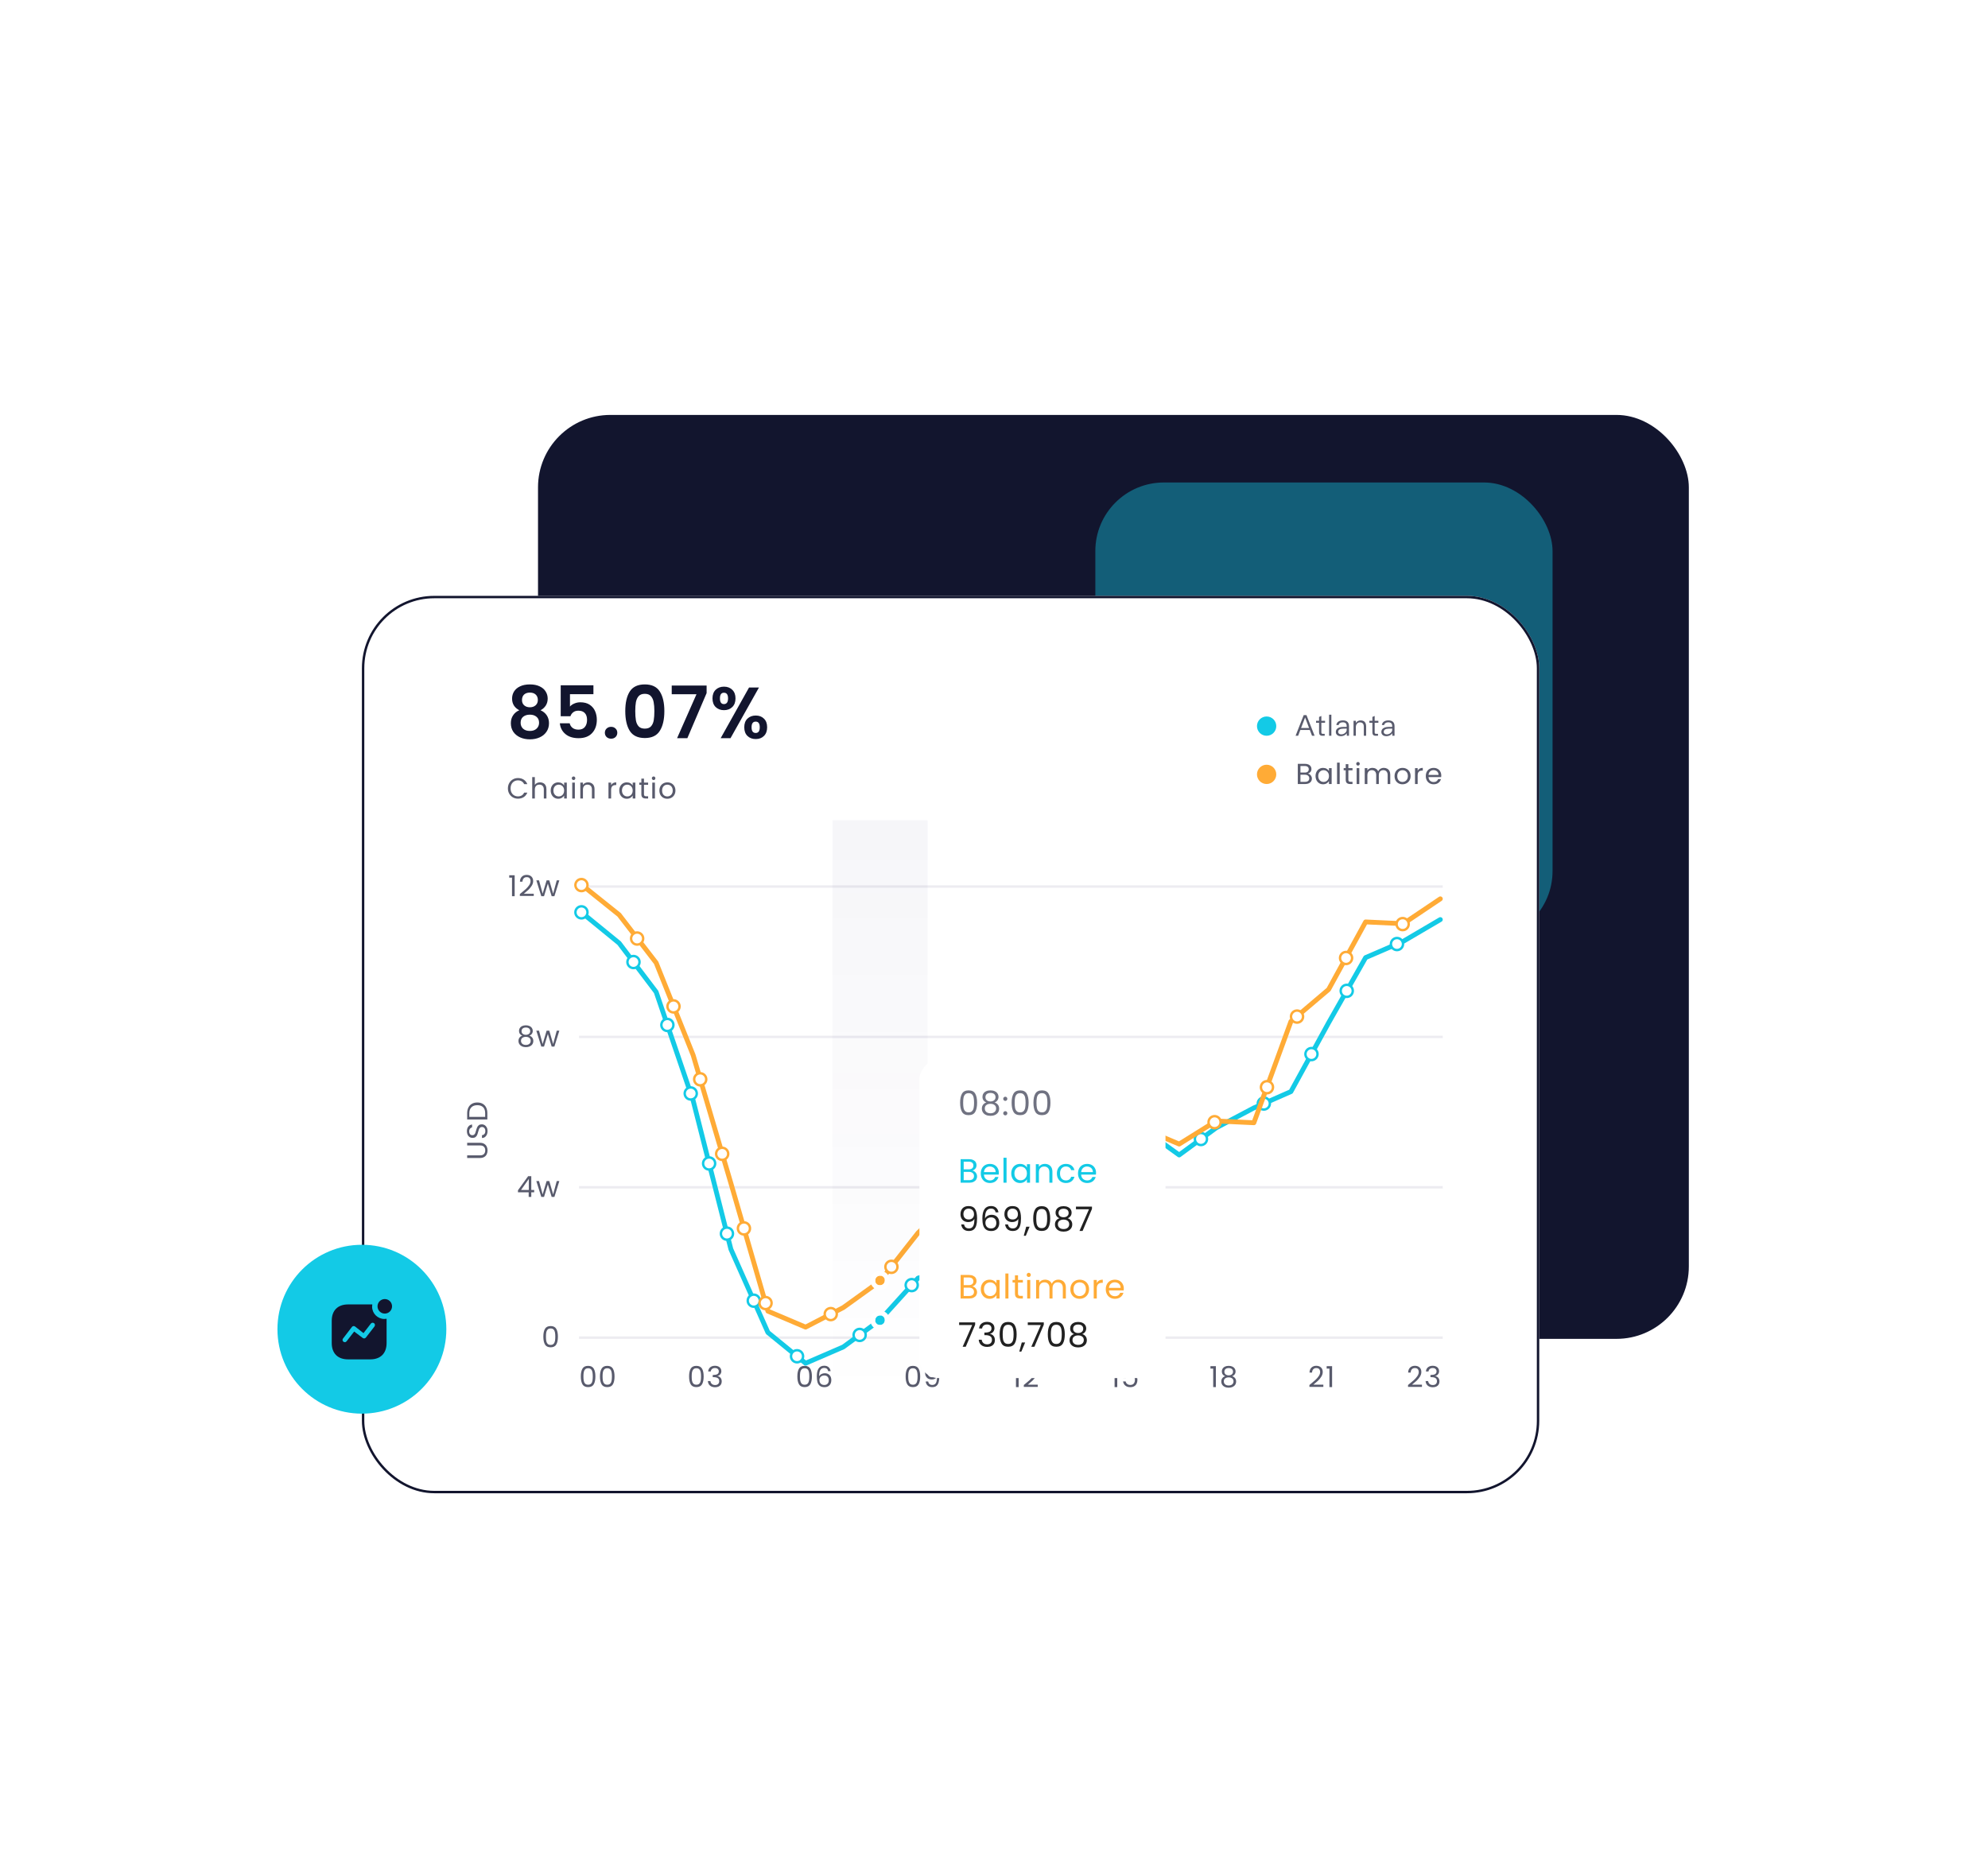 <svg width="824" height="769" viewBox="0 0 824 769" fill="none" xmlns="http://www.w3.org/2000/svg">
<rect x="223" y="172" width="477" height="383" rx="30" fill="#12152E"/>
<g opacity="0.4" filter="url(#filter0_f)">
<rect x="454" y="200" width="189.511" height="189.511" rx="28.427" fill="#13CAE6"/>
</g>
<g filter="url(#filter1_d)">
<rect x="150" y="239" width="488" height="372" rx="30" fill="white"/>
<path d="M215.25 286.42C213.25 285.38 212.25 283.77 212.25 281.59C212.25 280.51 212.52 279.53 213.06 278.65C213.62 277.75 214.45 277.04 215.55 276.52C216.67 275.98 218.03 275.71 219.63 275.71C221.23 275.71 222.58 275.98 223.68 276.52C224.8 277.04 225.63 277.75 226.17 278.65C226.73 279.53 227.01 280.51 227.01 281.59C227.01 282.69 226.74 283.66 226.2 284.5C225.66 285.32 224.94 285.96 224.04 286.42C225.14 286.9 226 287.6 226.62 288.52C227.24 289.44 227.55 290.53 227.55 291.79C227.55 293.15 227.2 294.34 226.5 295.36C225.82 296.36 224.88 297.13 223.68 297.67C222.48 298.21 221.13 298.48 219.63 298.48C218.13 298.48 216.78 298.21 215.58 297.67C214.4 297.13 213.46 296.36 212.76 295.36C212.08 294.34 211.74 293.15 211.74 291.79C211.74 290.53 212.05 289.44 212.67 288.52C213.29 287.58 214.15 286.88 215.25 286.42ZM222.93 282.19C222.93 281.21 222.63 280.45 222.03 279.91C221.45 279.37 220.65 279.1 219.63 279.1C218.63 279.1 217.83 279.37 217.23 279.91C216.65 280.45 216.36 281.22 216.36 282.22C216.36 283.12 216.66 283.84 217.26 284.38C217.88 284.92 218.67 285.19 219.63 285.19C220.59 285.19 221.38 284.92 222 284.38C222.62 283.82 222.93 283.09 222.93 282.19ZM219.63 288.25C218.49 288.25 217.56 288.54 216.84 289.12C216.14 289.7 215.79 290.53 215.79 291.61C215.79 292.61 216.13 293.43 216.81 294.07C217.51 294.69 218.45 295 219.63 295C220.81 295 221.74 294.68 222.42 294.04C223.1 293.4 223.44 292.59 223.44 291.61C223.44 290.55 223.09 289.73 222.39 289.15C221.69 288.55 220.77 288.25 219.63 288.25ZM245.967 279.76H236.247V284.89C236.667 284.37 237.267 283.95 238.047 283.63C238.827 283.29 239.657 283.12 240.537 283.12C242.137 283.12 243.447 283.47 244.467 284.17C245.487 284.87 246.227 285.77 246.687 286.87C247.147 287.95 247.377 289.11 247.377 290.35C247.377 292.65 246.717 294.5 245.397 295.9C244.097 297.3 242.237 298 239.817 298C237.537 298 235.717 297.43 234.357 296.29C232.997 295.15 232.227 293.66 232.047 291.82H236.127C236.307 292.62 236.707 293.26 237.327 293.74C237.967 294.22 238.777 294.46 239.757 294.46C240.937 294.46 241.827 294.09 242.427 293.35C243.027 292.61 243.327 291.63 243.327 290.41C243.327 289.17 243.017 288.23 242.397 287.59C241.797 286.93 240.907 286.6 239.727 286.6C238.887 286.6 238.187 286.81 237.627 287.23C237.067 287.65 236.667 288.21 236.427 288.91H232.407V276.07H245.967V279.76ZM253.314 298.21C252.554 298.21 251.924 297.98 251.424 297.52C250.944 297.04 250.704 296.45 250.704 295.75C250.704 295.05 250.944 294.47 251.424 294.01C251.924 293.53 252.554 293.29 253.314 293.29C254.054 293.29 254.664 293.53 255.144 294.01C255.624 294.47 255.864 295.05 255.864 295.75C255.864 296.45 255.624 297.04 255.144 297.52C254.664 297.98 254.054 298.21 253.314 298.21ZM259.167 286.78C259.167 283.32 259.787 280.61 261.027 278.65C262.287 276.69 264.367 275.71 267.267 275.71C270.167 275.71 272.237 276.69 273.477 278.65C274.737 280.61 275.367 283.32 275.367 286.78C275.367 290.26 274.737 292.99 273.477 294.97C272.237 296.95 270.167 297.94 267.267 297.94C264.367 297.94 262.287 296.95 261.027 294.97C259.787 292.99 259.167 290.26 259.167 286.78ZM271.227 286.78C271.227 285.3 271.127 284.06 270.927 283.06C270.747 282.04 270.367 281.21 269.787 280.57C269.227 279.93 268.387 279.61 267.267 279.61C266.147 279.61 265.297 279.93 264.717 280.57C264.157 281.21 263.777 282.04 263.577 283.06C263.397 284.06 263.307 285.3 263.307 286.78C263.307 288.3 263.397 289.58 263.577 290.62C263.757 291.64 264.137 292.47 264.717 293.11C265.297 293.73 266.147 294.04 267.267 294.04C268.387 294.04 269.237 293.73 269.817 293.11C270.397 292.47 270.777 291.64 270.957 290.62C271.137 289.58 271.227 288.3 271.227 286.78ZM292.881 279.31L284.901 298H280.641L288.681 279.79H278.421V276.19H292.881V279.31ZM295.317 281.5C295.317 279.98 295.757 278.79 296.637 277.93C297.537 277.07 298.687 276.64 300.087 276.64C301.487 276.64 302.627 277.07 303.507 277.93C304.407 278.79 304.857 279.98 304.857 281.5C304.857 283.04 304.407 284.24 303.507 285.1C302.627 285.96 301.487 286.39 300.087 286.39C298.687 286.39 297.537 285.96 296.637 285.1C295.757 284.24 295.317 283.04 295.317 281.5ZM314.577 277L302.787 298H298.707L310.467 277H314.577ZM300.057 279.16C298.957 279.16 298.407 279.94 298.407 281.5C298.407 283.08 298.957 283.87 300.057 283.87C300.597 283.87 301.017 283.68 301.317 283.3C301.617 282.9 301.767 282.3 301.767 281.5C301.767 279.94 301.197 279.16 300.057 279.16ZM308.487 293.47C308.487 291.93 308.927 290.74 309.807 289.9C310.707 289.04 311.857 288.61 313.257 288.61C314.657 288.61 315.787 289.04 316.647 289.9C317.527 290.74 317.967 291.93 317.967 293.47C317.967 295.01 317.527 296.21 316.647 297.07C315.787 297.93 314.657 298.36 313.257 298.36C311.837 298.36 310.687 297.93 309.807 297.07C308.927 296.21 308.487 295.01 308.487 293.47ZM313.227 291.13C312.087 291.13 311.517 291.91 311.517 293.47C311.517 295.05 312.087 295.84 313.227 295.84C314.347 295.84 314.907 295.05 314.907 293.47C314.907 291.91 314.347 291.13 313.227 291.13Z" fill="#12152E"/>
<path opacity="0.7" d="M210.516 318.812C210.516 317.996 210.7 317.264 211.068 316.616C211.436 315.96 211.936 315.448 212.568 315.08C213.208 314.712 213.916 314.528 214.692 314.528C215.604 314.528 216.4 314.748 217.08 315.188C217.76 315.628 218.256 316.252 218.568 317.06H217.26C217.028 316.556 216.692 316.168 216.252 315.896C215.82 315.624 215.3 315.488 214.692 315.488C214.108 315.488 213.584 315.624 213.12 315.896C212.656 316.168 212.292 316.556 212.028 317.06C211.764 317.556 211.632 318.14 211.632 318.812C211.632 319.476 211.764 320.06 212.028 320.564C212.292 321.06 212.656 321.444 213.12 321.716C213.584 321.988 214.108 322.124 214.692 322.124C215.3 322.124 215.82 321.992 216.252 321.728C216.692 321.456 217.028 321.068 217.26 320.564H218.568C218.256 321.364 217.76 321.984 217.08 322.424C216.4 322.856 215.604 323.072 214.692 323.072C213.916 323.072 213.208 322.892 212.568 322.532C211.936 322.164 211.436 321.656 211.068 321.008C210.7 320.36 210.516 319.628 210.516 318.812ZM223.858 316.304C224.354 316.304 224.802 316.412 225.202 316.628C225.602 316.836 225.914 317.152 226.138 317.576C226.37 318 226.486 318.516 226.486 319.124V323H225.406V319.28C225.406 318.624 225.242 318.124 224.914 317.78C224.586 317.428 224.138 317.252 223.57 317.252C222.994 317.252 222.534 317.432 222.19 317.792C221.854 318.152 221.686 318.676 221.686 319.364V323H220.594V314.12H221.686V317.36C221.902 317.024 222.198 316.764 222.574 316.58C222.958 316.396 223.386 316.304 223.858 316.304ZM228.261 319.688C228.261 319.016 228.397 318.428 228.669 317.924C228.941 317.412 229.313 317.016 229.785 316.736C230.265 316.456 230.797 316.316 231.381 316.316C231.957 316.316 232.457 316.44 232.881 316.688C233.305 316.936 233.621 317.248 233.829 317.624V316.424H234.933V323H233.829V321.776C233.613 322.16 233.289 322.48 232.857 322.736C232.433 322.984 231.937 323.108 231.369 323.108C230.785 323.108 230.257 322.964 229.785 322.676C229.313 322.388 228.941 321.984 228.669 321.464C228.397 320.944 228.261 320.352 228.261 319.688ZM233.829 319.7C233.829 319.204 233.729 318.772 233.529 318.404C233.329 318.036 233.057 317.756 232.713 317.564C232.377 317.364 232.005 317.264 231.597 317.264C231.189 317.264 230.817 317.36 230.481 317.552C230.145 317.744 229.877 318.024 229.677 318.392C229.477 318.76 229.377 319.192 229.377 319.688C229.377 320.192 229.477 320.632 229.677 321.008C229.877 321.376 230.145 321.66 230.481 321.86C230.817 322.052 231.189 322.148 231.597 322.148C232.005 322.148 232.377 322.052 232.713 321.86C233.057 321.66 233.329 321.376 233.529 321.008C233.729 320.632 233.829 320.196 233.829 319.7ZM237.743 315.356C237.535 315.356 237.359 315.284 237.215 315.14C237.071 314.996 236.999 314.82 236.999 314.612C236.999 314.404 237.071 314.228 237.215 314.084C237.359 313.94 237.535 313.868 237.743 313.868C237.943 313.868 238.111 313.94 238.247 314.084C238.391 314.228 238.463 314.404 238.463 314.612C238.463 314.82 238.391 314.996 238.247 315.14C238.111 315.284 237.943 315.356 237.743 315.356ZM238.271 316.424V323H237.179V316.424H238.271ZM243.736 316.304C244.536 316.304 245.184 316.548 245.68 317.036C246.176 317.516 246.424 318.212 246.424 319.124V323H245.344V319.28C245.344 318.624 245.18 318.124 244.852 317.78C244.524 317.428 244.076 317.252 243.508 317.252C242.932 317.252 242.472 317.432 242.128 317.792C241.792 318.152 241.624 318.676 241.624 319.364V323H240.532V316.424H241.624V317.36C241.84 317.024 242.132 316.764 242.5 316.58C242.876 316.396 243.288 316.304 243.736 316.304ZM253.299 317.492C253.491 317.116 253.763 316.824 254.115 316.616C254.475 316.408 254.911 316.304 255.423 316.304V317.432H255.135C253.911 317.432 253.299 318.096 253.299 319.424V323H252.207V316.424H253.299V317.492ZM256.675 319.688C256.675 319.016 256.811 318.428 257.083 317.924C257.355 317.412 257.727 317.016 258.199 316.736C258.679 316.456 259.211 316.316 259.795 316.316C260.371 316.316 260.871 316.44 261.295 316.688C261.719 316.936 262.035 317.248 262.243 317.624V316.424H263.347V323H262.243V321.776C262.027 322.16 261.703 322.48 261.271 322.736C260.847 322.984 260.351 323.108 259.783 323.108C259.199 323.108 258.671 322.964 258.199 322.676C257.727 322.388 257.355 321.984 257.083 321.464C256.811 320.944 256.675 320.352 256.675 319.688ZM262.243 319.7C262.243 319.204 262.143 318.772 261.943 318.404C261.743 318.036 261.471 317.756 261.127 317.564C260.791 317.364 260.419 317.264 260.011 317.264C259.603 317.264 259.231 317.36 258.895 317.552C258.559 317.744 258.291 318.024 258.091 318.392C257.891 318.76 257.791 319.192 257.791 319.688C257.791 320.192 257.891 320.632 258.091 321.008C258.291 321.376 258.559 321.66 258.895 321.86C259.231 322.052 259.603 322.148 260.011 322.148C260.419 322.148 260.791 322.052 261.127 321.86C261.471 321.66 261.743 321.376 261.943 321.008C262.143 320.632 262.243 320.196 262.243 319.7ZM266.925 317.324V321.2C266.925 321.52 266.993 321.748 267.129 321.884C267.265 322.012 267.501 322.076 267.837 322.076H268.641V323H267.657C267.049 323 266.593 322.86 266.289 322.58C265.985 322.3 265.833 321.84 265.833 321.2V317.324H264.981V316.424H265.833V314.768H266.925V316.424H268.641V317.324H266.925ZM270.928 315.356C270.72 315.356 270.544 315.284 270.4 315.14C270.256 314.996 270.184 314.82 270.184 314.612C270.184 314.404 270.256 314.228 270.4 314.084C270.544 313.94 270.72 313.868 270.928 313.868C271.128 313.868 271.296 313.94 271.432 314.084C271.576 314.228 271.648 314.404 271.648 314.612C271.648 314.82 271.576 314.996 271.432 315.14C271.296 315.284 271.128 315.356 270.928 315.356ZM271.456 316.424V323H270.364V316.424H271.456ZM276.585 323.108C275.969 323.108 275.409 322.968 274.905 322.688C274.409 322.408 274.017 322.012 273.729 321.5C273.449 320.98 273.309 320.38 273.309 319.7C273.309 319.028 273.453 318.436 273.741 317.924C274.037 317.404 274.437 317.008 274.941 316.736C275.445 316.456 276.009 316.316 276.633 316.316C277.257 316.316 277.821 316.456 278.325 316.736C278.829 317.008 279.225 317.4 279.513 317.912C279.809 318.424 279.957 319.02 279.957 319.7C279.957 320.38 279.805 320.98 279.501 321.5C279.205 322.012 278.801 322.408 278.289 322.688C277.777 322.968 277.209 323.108 276.585 323.108ZM276.585 322.148C276.977 322.148 277.345 322.056 277.689 321.872C278.033 321.688 278.309 321.412 278.517 321.044C278.733 320.676 278.841 320.228 278.841 319.7C278.841 319.172 278.737 318.724 278.529 318.356C278.321 317.988 278.049 317.716 277.713 317.54C277.377 317.356 277.013 317.264 276.621 317.264C276.221 317.264 275.853 317.356 275.517 317.54C275.189 317.716 274.925 317.988 274.725 318.356C274.525 318.724 274.425 319.172 274.425 319.7C274.425 320.236 274.521 320.688 274.713 321.056C274.913 321.424 275.177 321.7 275.505 321.884C275.833 322.06 276.193 322.148 276.585 322.148Z" fill="#12152E"/>
<circle cx="525" cy="293" r="4" fill="#13CAE6"/>
<path opacity="0.7" d="M540.372 288.432L537 297H538.056L538.968 294.6H542.904L543.816 297H544.884L541.512 288.432H540.372ZM539.28 293.772L540.924 289.488H540.972L542.592 293.772H539.28ZM547.687 288.792L546.739 289.188V290.796H545.491V291.6H546.739V295.548C546.739 296.016 546.835 296.364 547.039 296.604C547.255 296.868 547.627 297 548.131 297H549.067V296.196H548.275C548.059 296.196 547.903 296.136 547.819 296.04C547.723 295.944 547.687 295.776 547.687 295.548V291.6H549.223V290.796H547.687V288.792ZM550.888 288.264V297H551.836V288.264H550.888ZM556.621 290.628C555.877 290.628 555.289 290.772 554.833 291.06C554.329 291.372 554.005 291.864 553.873 292.512L554.821 292.584C554.917 292.188 555.121 291.888 555.445 291.696C555.733 291.504 556.105 291.42 556.561 291.42C557.641 291.42 558.181 291.936 558.181 292.98V293.304L556.693 293.328C555.757 293.34 555.037 293.52 554.533 293.856C553.957 294.216 553.681 294.744 553.681 295.452C553.681 295.956 553.873 296.376 554.257 296.7C554.629 297.012 555.121 297.168 555.745 297.168C556.321 297.168 556.837 297.036 557.293 296.784C557.677 296.568 558.001 296.292 558.241 295.956V297H559.141V293.016C559.141 292.296 558.949 291.732 558.589 291.324C558.157 290.856 557.509 290.628 556.621 290.628ZM558.181 294.024V294.552C558.181 295.032 557.953 295.464 557.509 295.836C557.053 296.22 556.537 296.412 555.949 296.412C555.565 296.412 555.253 296.316 555.013 296.136C554.773 295.944 554.665 295.716 554.665 295.428C554.665 294.528 555.361 294.072 556.753 294.048L558.181 294.024ZM563.928 290.628C563.52 290.628 563.148 290.724 562.812 290.916C562.476 291.096 562.2 291.36 561.984 291.708V290.796H561.024V297H561.984V293.256C562.02 292.692 562.2 292.248 562.536 291.912C562.848 291.6 563.22 291.444 563.652 291.444C564.732 291.444 565.284 292.044 565.284 293.256V297H566.244V293.184C566.244 291.48 565.464 290.628 563.928 290.628ZM569.783 288.792L568.835 289.188V290.796H567.587V291.6H568.835V295.548C568.835 296.016 568.931 296.364 569.135 296.604C569.351 296.868 569.723 297 570.227 297H571.163V296.196H570.371C570.155 296.196 569.999 296.136 569.915 296.04C569.819 295.944 569.783 295.776 569.783 295.548V291.6H571.319V290.796H569.783V288.792ZM575.492 290.628C574.748 290.628 574.16 290.772 573.704 291.06C573.2 291.372 572.876 291.864 572.744 292.512L573.692 292.584C573.788 292.188 573.992 291.888 574.316 291.696C574.604 291.504 574.976 291.42 575.432 291.42C576.512 291.42 577.052 291.936 577.052 292.98V293.304L575.564 293.328C574.628 293.34 573.908 293.52 573.404 293.856C572.828 294.216 572.552 294.744 572.552 295.452C572.552 295.956 572.744 296.376 573.128 296.7C573.5 297.012 573.992 297.168 574.616 297.168C575.192 297.168 575.708 297.036 576.164 296.784C576.548 296.568 576.872 296.292 577.112 295.956V297H578.012V293.016C578.012 292.296 577.82 291.732 577.46 291.324C577.028 290.856 576.38 290.628 575.492 290.628ZM577.052 294.024V294.552C577.052 295.032 576.824 295.464 576.38 295.836C575.924 296.22 575.408 296.412 574.82 296.412C574.436 296.412 574.124 296.316 573.884 296.136C573.644 295.944 573.536 295.716 573.536 295.428C573.536 294.528 574.232 294.072 575.624 294.048L577.052 294.024Z" fill="#12152E"/>
<circle cx="525" cy="313" r="4" fill="#FFAB36"/>
<path opacity="0.7" d="M542.112 312.692C542.416 312.74 542.692 312.864 542.94 313.064C543.196 313.264 543.396 313.512 543.54 313.808C543.692 314.104 543.768 314.42 543.768 314.756C543.768 315.18 543.66 315.564 543.444 315.908C543.228 316.244 542.912 316.512 542.496 316.712C542.088 316.904 541.604 317 541.044 317H537.924V308.636H540.924C541.492 308.636 541.976 308.732 542.376 308.924C542.776 309.108 543.076 309.36 543.276 309.68C543.476 310 543.576 310.36 543.576 310.76C543.576 311.256 543.44 311.668 543.168 311.996C542.904 312.316 542.552 312.548 542.112 312.692ZM539.016 312.248H540.852C541.364 312.248 541.76 312.128 542.04 311.888C542.32 311.648 542.46 311.316 542.46 310.892C542.46 310.468 542.32 310.136 542.04 309.896C541.76 309.656 541.356 309.536 540.828 309.536H539.016V312.248ZM540.948 316.1C541.492 316.1 541.916 315.972 542.22 315.716C542.524 315.46 542.676 315.104 542.676 314.648C542.676 314.184 542.516 313.82 542.196 313.556C541.876 313.284 541.448 313.148 540.912 313.148H539.016V316.1H540.948ZM545.275 313.688C545.275 313.016 545.411 312.428 545.683 311.924C545.955 311.412 546.327 311.016 546.799 310.736C547.279 310.456 547.811 310.316 548.395 310.316C548.971 310.316 549.471 310.44 549.895 310.688C550.319 310.936 550.635 311.248 550.843 311.624V310.424H551.947V317H550.843V315.776C550.627 316.16 550.303 316.48 549.871 316.736C549.447 316.984 548.951 317.108 548.383 317.108C547.799 317.108 547.271 316.964 546.799 316.676C546.327 316.388 545.955 315.984 545.683 315.464C545.411 314.944 545.275 314.352 545.275 313.688ZM550.843 313.7C550.843 313.204 550.743 312.772 550.543 312.404C550.343 312.036 550.071 311.756 549.727 311.564C549.391 311.364 549.019 311.264 548.611 311.264C548.203 311.264 547.831 311.36 547.495 311.552C547.159 311.744 546.891 312.024 546.691 312.392C546.491 312.76 546.391 313.192 546.391 313.688C546.391 314.192 546.491 314.632 546.691 315.008C546.891 315.376 547.159 315.66 547.495 315.86C547.831 316.052 548.203 316.148 548.611 316.148C549.019 316.148 549.391 316.052 549.727 315.86C550.071 315.66 550.343 315.376 550.543 315.008C550.743 314.632 550.843 314.196 550.843 313.7ZM555.285 308.12V317H554.193V308.12H555.285ZM558.878 311.324V315.2C558.878 315.52 558.946 315.748 559.082 315.884C559.218 316.012 559.454 316.076 559.79 316.076H560.594V317H559.61C559.002 317 558.546 316.86 558.242 316.58C557.938 316.3 557.786 315.84 557.786 315.2V311.324H556.934V310.424H557.786V308.768H558.878V310.424H560.594V311.324H558.878ZM562.881 309.356C562.673 309.356 562.497 309.284 562.353 309.14C562.209 308.996 562.137 308.82 562.137 308.612C562.137 308.404 562.209 308.228 562.353 308.084C562.497 307.94 562.673 307.868 562.881 307.868C563.081 307.868 563.249 307.94 563.385 308.084C563.529 308.228 563.601 308.404 563.601 308.612C563.601 308.82 563.529 308.996 563.385 309.14C563.249 309.284 563.081 309.356 562.881 309.356ZM563.409 310.424V317H562.317V310.424H563.409ZM573.578 310.304C574.09 310.304 574.546 310.412 574.946 310.628C575.346 310.836 575.662 311.152 575.894 311.576C576.126 312 576.242 312.516 576.242 313.124V317H575.162V313.28C575.162 312.624 574.998 312.124 574.67 311.78C574.35 311.428 573.914 311.252 573.362 311.252C572.794 311.252 572.342 311.436 572.006 311.804C571.67 312.164 571.502 312.688 571.502 313.376V317H570.422V313.28C570.422 312.624 570.258 312.124 569.93 311.78C569.61 311.428 569.174 311.252 568.622 311.252C568.054 311.252 567.602 311.436 567.266 311.804C566.93 312.164 566.762 312.688 566.762 313.376V317H565.67V310.424H566.762V311.372C566.978 311.028 567.266 310.764 567.626 310.58C567.994 310.396 568.398 310.304 568.838 310.304C569.39 310.304 569.878 310.428 570.302 310.676C570.726 310.924 571.042 311.288 571.25 311.768C571.434 311.304 571.738 310.944 572.162 310.688C572.586 310.432 573.058 310.304 573.578 310.304ZM581.301 317.108C580.685 317.108 580.125 316.968 579.621 316.688C579.125 316.408 578.733 316.012 578.445 315.5C578.165 314.98 578.025 314.38 578.025 313.7C578.025 313.028 578.169 312.436 578.457 311.924C578.753 311.404 579.153 311.008 579.657 310.736C580.161 310.456 580.725 310.316 581.349 310.316C581.973 310.316 582.537 310.456 583.041 310.736C583.545 311.008 583.941 311.4 584.229 311.912C584.525 312.424 584.673 313.02 584.673 313.7C584.673 314.38 584.521 314.98 584.217 315.5C583.921 316.012 583.517 316.408 583.005 316.688C582.493 316.968 581.925 317.108 581.301 317.108ZM581.301 316.148C581.693 316.148 582.061 316.056 582.405 315.872C582.749 315.688 583.025 315.412 583.233 315.044C583.449 314.676 583.557 314.228 583.557 313.7C583.557 313.172 583.453 312.724 583.245 312.356C583.037 311.988 582.765 311.716 582.429 311.54C582.093 311.356 581.729 311.264 581.337 311.264C580.937 311.264 580.569 311.356 580.233 311.54C579.905 311.716 579.641 311.988 579.441 312.356C579.241 312.724 579.141 313.172 579.141 313.7C579.141 314.236 579.237 314.688 579.429 315.056C579.629 315.424 579.893 315.7 580.221 315.884C580.549 316.06 580.909 316.148 581.301 316.148ZM587.601 311.492C587.793 311.116 588.065 310.824 588.417 310.616C588.777 310.408 589.213 310.304 589.725 310.304V311.432H589.437C588.213 311.432 587.601 312.096 587.601 313.424V317H586.509V310.424H587.601V311.492ZM597.386 313.46C597.386 313.668 597.374 313.888 597.35 314.12H592.094C592.134 314.768 592.354 315.276 592.754 315.644C593.162 316.004 593.654 316.184 594.23 316.184C594.702 316.184 595.094 316.076 595.406 315.86C595.726 315.636 595.95 315.34 596.078 314.972H597.254C597.078 315.604 596.726 316.12 596.198 316.52C595.67 316.912 595.014 317.108 594.23 317.108C593.606 317.108 593.046 316.968 592.55 316.688C592.062 316.408 591.678 316.012 591.398 315.5C591.118 314.98 590.978 314.38 590.978 313.7C590.978 313.02 591.114 312.424 591.386 311.912C591.658 311.4 592.038 311.008 592.526 310.736C593.022 310.456 593.59 310.316 594.23 310.316C594.854 310.316 595.406 310.452 595.886 310.724C596.366 310.996 596.734 311.372 596.99 311.852C597.254 312.324 597.386 312.86 597.386 313.46ZM596.258 313.232C596.258 312.816 596.166 312.46 595.982 312.164C595.798 311.86 595.546 311.632 595.226 311.48C594.914 311.32 594.566 311.24 594.182 311.24C593.63 311.24 593.158 311.416 592.766 311.768C592.382 312.12 592.162 312.608 592.106 313.232H596.258Z" fill="#12152E"/>
<path opacity="0.7" d="M193.636 470.933L198.928 470.933C199.672 470.933 200.224 470.753 200.584 470.393C200.944 470.025 201.124 469.517 201.124 468.869C201.124 468.229 200.944 467.729 200.584 467.369C200.224 467.001 199.672 466.817 198.928 466.817L193.636 466.817L193.636 465.725L198.916 465.725C199.612 465.725 200.2 465.865 200.68 466.145C201.152 466.425 201.504 466.805 201.736 467.285C201.968 467.757 202.084 468.289 202.084 468.881C202.084 469.473 201.968 470.009 201.736 470.489C201.504 470.961 201.152 471.337 200.68 471.617C200.2 471.889 199.612 472.025 198.916 472.025L193.636 472.025L193.636 470.933ZM202.084 460.851C202.084 461.403 201.988 461.899 201.796 462.339C201.596 462.771 201.324 463.111 200.98 463.359C200.628 463.607 200.224 463.735 199.768 463.743L199.768 462.579C200.16 462.539 200.492 462.379 200.764 462.099C201.028 461.811 201.16 461.395 201.16 460.851C201.16 460.331 201.032 459.923 200.776 459.627C200.512 459.323 200.176 459.171 199.768 459.171C199.448 459.171 199.188 459.259 198.988 459.435C198.788 459.611 198.636 459.831 198.532 460.095C198.428 460.359 198.316 460.715 198.196 461.163C198.052 461.715 197.908 462.159 197.764 462.495C197.62 462.823 197.396 463.107 197.092 463.347C196.78 463.579 196.364 463.695 195.844 463.695C195.388 463.695 194.984 463.579 194.632 463.347C194.28 463.115 194.008 462.791 193.816 462.375C193.624 461.951 193.528 461.467 193.528 460.923C193.528 460.139 193.724 459.499 194.116 459.003C194.508 458.499 195.028 458.215 195.676 458.151L195.676 459.351C195.356 459.391 195.076 459.559 194.836 459.855C194.588 460.151 194.464 460.543 194.464 461.031C194.464 461.487 194.584 461.859 194.824 462.147C195.056 462.435 195.384 462.579 195.808 462.579C196.112 462.579 196.36 462.495 196.552 462.327C196.744 462.151 196.892 461.939 196.996 461.691C197.092 461.435 197.204 461.079 197.332 460.623C197.484 460.071 197.636 459.627 197.788 459.291C197.932 458.955 198.16 458.667 198.472 458.427C198.776 458.187 199.192 458.067 199.72 458.067C200.128 458.067 200.512 458.175 200.872 458.391C201.232 458.607 201.524 458.927 201.748 459.351C201.972 459.775 202.084 460.275 202.084 460.851ZM193.636 453.456C193.636 452.544 193.808 451.756 194.152 451.092C194.488 450.42 194.972 449.908 195.604 449.556C196.236 449.196 196.98 449.016 197.836 449.016C198.692 449.016 199.436 449.196 200.068 449.556C200.692 449.908 201.172 450.42 201.508 451.092C201.836 451.756 202 452.544 202 453.456L202 456.06L193.636 456.06L193.636 453.456ZM201.1 453.456C201.1 452.376 200.816 451.552 200.248 450.984C199.672 450.416 198.868 450.132 197.836 450.132C196.796 450.132 195.984 450.42 195.4 450.996C194.816 451.564 194.524 452.384 194.524 453.456L194.524 454.968L201.1 454.968L201.1 453.456Z" fill="#12152E"/>
<path opacity="0.7" d="M211.066 355.82V354.824H213.322V363.5H212.218V355.82H211.066ZM215.466 362.624C216.482 361.808 217.278 361.14 217.854 360.62C218.43 360.092 218.914 359.544 219.306 358.976C219.706 358.4 219.906 357.836 219.906 357.284C219.906 356.764 219.778 356.356 219.522 356.06C219.274 355.756 218.87 355.604 218.31 355.604C217.766 355.604 217.342 355.776 217.038 356.12C216.742 356.456 216.582 356.908 216.558 357.476H215.502C215.534 356.58 215.806 355.888 216.318 355.4C216.83 354.912 217.49 354.668 218.298 354.668C219.122 354.668 219.774 354.896 220.254 355.352C220.742 355.808 220.986 356.436 220.986 357.236C220.986 357.9 220.786 358.548 220.386 359.18C219.994 359.804 219.546 360.356 219.042 360.836C218.538 361.308 217.894 361.86 217.11 362.492H221.238V363.404H215.466V362.624ZM231.84 356.924L229.788 363.5H228.66L227.076 358.28L225.492 363.5H224.364L222.3 356.924H223.416L224.928 362.444L226.56 356.924H227.676L229.272 362.456L230.76 356.924H231.84Z" fill="#12152E"/>
<path fill-rule="evenodd" clip-rule="evenodd" d="M598 360H240V359H598V360Z" fill="#1C1854" fill-opacity="0.08"/>
<path opacity="0.7" d="M216.514 421.321C216.066 421.145 215.722 420.889 215.482 420.553C215.242 420.217 215.122 419.809 215.122 419.329C215.122 418.897 215.23 418.509 215.446 418.165C215.662 417.813 215.982 417.537 216.406 417.337C216.838 417.129 217.358 417.025 217.966 417.025C218.574 417.025 219.09 417.129 219.514 417.337C219.946 417.537 220.27 417.813 220.486 418.165C220.71 418.509 220.822 418.897 220.822 419.329C220.822 419.793 220.698 420.201 220.45 420.553C220.202 420.897 219.862 421.153 219.43 421.321C219.926 421.473 220.318 421.741 220.606 422.125C220.902 422.501 221.05 422.957 221.05 423.493C221.05 424.013 220.922 424.469 220.666 424.861C220.41 425.245 220.046 425.545 219.574 425.761C219.11 425.969 218.574 426.073 217.966 426.073C217.358 426.073 216.822 425.969 216.358 425.761C215.902 425.545 215.546 425.245 215.29 424.861C215.034 424.469 214.906 424.013 214.906 423.493C214.906 422.957 215.05 422.497 215.338 422.113C215.626 421.729 216.018 421.465 216.514 421.321ZM219.766 419.461C219.766 418.973 219.606 418.597 219.286 418.333C218.966 418.069 218.526 417.937 217.966 417.937C217.414 417.937 216.978 418.069 216.658 418.333C216.338 418.597 216.178 418.977 216.178 419.473C216.178 419.921 216.342 420.281 216.67 420.553C217.006 420.825 217.438 420.961 217.966 420.961C218.502 420.961 218.934 420.825 219.262 420.553C219.598 420.273 219.766 419.909 219.766 419.461ZM217.966 421.801C217.374 421.801 216.89 421.941 216.514 422.221C216.138 422.493 215.95 422.905 215.95 423.457C215.95 423.969 216.13 424.381 216.49 424.693C216.858 425.005 217.35 425.161 217.966 425.161C218.582 425.161 219.07 425.005 219.43 424.693C219.79 424.381 219.97 423.969 219.97 423.457C219.97 422.921 219.786 422.513 219.418 422.233C219.05 421.945 218.566 421.801 217.966 421.801ZM231.84 419.257L229.788 425.833H228.66L227.076 420.613L225.492 425.833H224.364L222.3 419.257H223.416L224.928 424.777L226.56 419.257H227.676L229.272 424.789L230.76 419.257H231.84Z" fill="#12152E"/>
<path fill-rule="evenodd" clip-rule="evenodd" d="M598 422.333H240V421.333H598V422.333Z" fill="#1C1854" fill-opacity="0.08"/>
<path opacity="0.7" d="M214.689 486.235V485.407L218.901 479.575H220.209V485.287H221.409V486.235H220.209V488.167H219.129V486.235H214.689ZM219.177 480.715L215.949 485.287H219.177V480.715ZM231.84 481.591L229.788 488.167H228.66L227.076 482.947L225.492 488.167H224.364L222.3 481.591H223.416L224.928 487.111L226.56 481.591H227.676L229.272 487.123L230.76 481.591H231.84Z" fill="#12152E"/>
<path fill-rule="evenodd" clip-rule="evenodd" d="M598 484.667H240V483.667H598V484.667Z" fill="#1C1854" fill-opacity="0.08"/>
<path opacity="0.7" d="M225.209 546.072C225.209 544.696 225.433 543.624 225.881 542.856C226.329 542.08 227.113 541.692 228.233 541.692C229.345 541.692 230.125 542.08 230.573 542.856C231.021 543.624 231.245 544.696 231.245 546.072C231.245 547.472 231.021 548.56 230.573 549.336C230.125 550.112 229.345 550.5 228.233 550.5C227.113 550.5 226.329 550.112 225.881 549.336C225.433 548.56 225.209 547.472 225.209 546.072ZM230.165 546.072C230.165 545.376 230.117 544.788 230.021 544.308C229.933 543.82 229.745 543.428 229.457 543.132C229.177 542.836 228.769 542.688 228.233 542.688C227.689 542.688 227.273 542.836 226.985 543.132C226.705 543.428 226.517 543.82 226.421 544.308C226.333 544.788 226.289 545.376 226.289 546.072C226.289 546.792 226.333 547.396 226.421 547.884C226.517 548.372 226.705 548.764 226.985 549.06C227.273 549.356 227.689 549.504 228.233 549.504C228.769 549.504 229.177 549.356 229.457 549.06C229.745 548.764 229.933 548.372 230.021 547.884C230.117 547.396 230.165 546.792 230.165 546.072Z" fill="#12152E"/>
<path fill-rule="evenodd" clip-rule="evenodd" d="M598 547H240V546H598V547Z" fill="#1C1854" fill-opacity="0.08"/>
<path opacity="0.7" d="M240.744 562.572C240.744 561.196 240.968 560.124 241.416 559.356C241.864 558.58 242.648 558.192 243.768 558.192C244.88 558.192 245.66 558.58 246.108 559.356C246.556 560.124 246.78 561.196 246.78 562.572C246.78 563.972 246.556 565.06 246.108 565.836C245.66 566.612 244.88 567 243.768 567C242.648 567 241.864 566.612 241.416 565.836C240.968 565.06 240.744 563.972 240.744 562.572ZM245.7 562.572C245.7 561.876 245.652 561.288 245.556 560.808C245.468 560.32 245.28 559.928 244.992 559.632C244.712 559.336 244.304 559.188 243.768 559.188C243.224 559.188 242.808 559.336 242.52 559.632C242.24 559.928 242.052 560.32 241.956 560.808C241.868 561.288 241.824 561.876 241.824 562.572C241.824 563.292 241.868 563.896 241.956 564.384C242.052 564.872 242.24 565.264 242.52 565.56C242.808 565.856 243.224 566.004 243.768 566.004C244.304 566.004 244.712 565.856 244.992 565.56C245.28 565.264 245.468 564.872 245.556 564.384C245.652 563.896 245.7 563.292 245.7 562.572ZM248.679 562.572C248.679 561.196 248.903 560.124 249.351 559.356C249.799 558.58 250.583 558.192 251.703 558.192C252.815 558.192 253.595 558.58 254.043 559.356C254.491 560.124 254.715 561.196 254.715 562.572C254.715 563.972 254.491 565.06 254.043 565.836C253.595 566.612 252.815 567 251.703 567C250.583 567 249.799 566.612 249.351 565.836C248.903 565.06 248.679 563.972 248.679 562.572ZM253.635 562.572C253.635 561.876 253.587 561.288 253.491 560.808C253.403 560.32 253.215 559.928 252.927 559.632C252.647 559.336 252.239 559.188 251.703 559.188C251.159 559.188 250.743 559.336 250.455 559.632C250.175 559.928 249.987 560.32 249.891 560.808C249.803 561.288 249.759 561.876 249.759 562.572C249.759 563.292 249.803 563.896 249.891 564.384C249.987 564.872 250.175 565.264 250.455 565.56C250.743 565.856 251.159 566.004 251.703 566.004C252.239 566.004 252.647 565.856 252.927 565.56C253.215 565.264 253.403 564.872 253.491 564.384C253.587 563.896 253.635 563.292 253.635 562.572Z" fill="#12152E"/>
<path opacity="0.7" d="M285.619 562.572C285.619 561.196 285.843 560.124 286.291 559.356C286.739 558.58 287.523 558.192 288.643 558.192C289.755 558.192 290.535 558.58 290.983 559.356C291.431 560.124 291.655 561.196 291.655 562.572C291.655 563.972 291.431 565.06 290.983 565.836C290.535 566.612 289.755 567 288.643 567C287.523 567 286.739 566.612 286.291 565.836C285.843 565.06 285.619 563.972 285.619 562.572ZM290.575 562.572C290.575 561.876 290.527 561.288 290.431 560.808C290.343 560.32 290.155 559.928 289.867 559.632C289.587 559.336 289.179 559.188 288.643 559.188C288.099 559.188 287.683 559.336 287.395 559.632C287.115 559.928 286.927 560.32 286.831 560.808C286.743 561.288 286.699 561.876 286.699 562.572C286.699 563.292 286.743 563.896 286.831 564.384C286.927 564.872 287.115 565.264 287.395 565.56C287.683 565.856 288.099 566.004 288.643 566.004C289.179 566.004 289.587 565.856 289.867 565.56C290.155 565.264 290.343 564.872 290.431 564.384C290.527 563.896 290.575 563.292 290.575 562.572ZM293.53 560.508C293.586 559.772 293.87 559.196 294.382 558.78C294.894 558.364 295.558 558.156 296.374 558.156C296.918 558.156 297.386 558.256 297.778 558.456C298.178 558.648 298.478 558.912 298.678 559.248C298.886 559.584 298.99 559.964 298.99 560.388C298.99 560.884 298.846 561.312 298.558 561.672C298.278 562.032 297.91 562.264 297.454 562.368V562.428C297.974 562.556 298.386 562.808 298.69 563.184C298.994 563.56 299.146 564.052 299.146 564.66C299.146 565.116 299.042 565.528 298.834 565.896C298.626 566.256 298.314 566.54 297.898 566.748C297.482 566.956 296.982 567.06 296.398 567.06C295.55 567.06 294.854 566.84 294.31 566.4C293.766 565.952 293.462 565.32 293.398 564.504H294.454C294.51 564.984 294.706 565.376 295.042 565.68C295.378 565.984 295.826 566.136 296.386 566.136C296.946 566.136 297.37 565.992 297.658 565.704C297.954 565.408 298.102 565.028 298.102 564.564C298.102 563.964 297.902 563.532 297.502 563.268C297.102 563.004 296.498 562.872 295.69 562.872H295.414V561.96H295.702C296.438 561.952 296.994 561.832 297.37 561.6C297.746 561.36 297.934 560.992 297.934 560.496C297.934 560.072 297.794 559.732 297.514 559.476C297.242 559.22 296.85 559.092 296.338 559.092C295.842 559.092 295.442 559.22 295.138 559.476C294.834 559.732 294.654 560.076 294.598 560.508H293.53Z" fill="#12152E"/>
<path opacity="0.7" d="M330.494 562.572C330.494 561.196 330.718 560.124 331.166 559.356C331.614 558.58 332.398 558.192 333.518 558.192C334.63 558.192 335.41 558.58 335.858 559.356C336.306 560.124 336.53 561.196 336.53 562.572C336.53 563.972 336.306 565.06 335.858 565.836C335.41 566.612 334.63 567 333.518 567C332.398 567 331.614 566.612 331.166 565.836C330.718 565.06 330.494 563.972 330.494 562.572ZM335.45 562.572C335.45 561.876 335.402 561.288 335.306 560.808C335.218 560.32 335.03 559.928 334.742 559.632C334.462 559.336 334.054 559.188 333.518 559.188C332.974 559.188 332.558 559.336 332.27 559.632C331.99 559.928 331.802 560.32 331.706 560.808C331.618 561.288 331.574 561.876 331.574 562.572C331.574 563.292 331.618 563.896 331.706 564.384C331.802 564.872 331.99 565.264 332.27 565.56C332.558 565.856 332.974 566.004 333.518 566.004C334.054 566.004 334.462 565.856 334.742 565.56C335.03 565.264 335.218 564.872 335.306 564.384C335.402 563.896 335.45 563.292 335.45 562.572ZM343.265 560.388C343.089 559.5 342.541 559.056 341.621 559.056C340.909 559.056 340.377 559.332 340.025 559.884C339.673 560.428 339.501 561.328 339.509 562.584C339.693 562.168 339.997 561.844 340.421 561.612C340.853 561.372 341.333 561.252 341.861 561.252C342.685 561.252 343.341 561.508 343.829 562.02C344.325 562.532 344.573 563.24 344.573 564.144C344.573 564.688 344.465 565.176 344.249 565.608C344.041 566.04 343.721 566.384 343.289 566.64C342.865 566.896 342.349 567.024 341.741 567.024C340.917 567.024 340.273 566.84 339.809 566.472C339.345 566.104 339.021 565.596 338.837 564.948C338.653 564.3 338.561 563.5 338.561 562.548C338.561 559.612 339.585 558.144 341.633 558.144C342.417 558.144 343.033 558.356 343.481 558.78C343.929 559.204 344.193 559.74 344.273 560.388H343.265ZM341.633 562.176C341.289 562.176 340.965 562.248 340.661 562.392C340.357 562.528 340.109 562.74 339.917 563.028C339.733 563.308 339.641 563.652 339.641 564.06C339.641 564.668 339.817 565.164 340.169 565.548C340.521 565.924 341.025 566.112 341.681 566.112C342.241 566.112 342.685 565.94 343.013 565.596C343.349 565.244 343.517 564.772 343.517 564.18C343.517 563.556 343.357 563.068 343.037 562.716C342.717 562.356 342.249 562.176 341.633 562.176Z" fill="#12152E"/>
<path opacity="0.7" d="M375.369 562.572C375.369 561.196 375.593 560.124 376.041 559.356C376.489 558.58 377.273 558.192 378.393 558.192C379.505 558.192 380.285 558.58 380.733 559.356C381.181 560.124 381.405 561.196 381.405 562.572C381.405 563.972 381.181 565.06 380.733 565.836C380.285 566.612 379.505 567 378.393 567C377.273 567 376.489 566.612 376.041 565.836C375.593 565.06 375.369 563.972 375.369 562.572ZM380.325 562.572C380.325 561.876 380.277 561.288 380.181 560.808C380.093 560.32 379.905 559.928 379.617 559.632C379.337 559.336 378.929 559.188 378.393 559.188C377.849 559.188 377.433 559.336 377.145 559.632C376.865 559.928 376.677 560.32 376.581 560.808C376.493 561.288 376.449 561.876 376.449 562.572C376.449 563.292 376.493 563.896 376.581 564.384C376.677 564.872 376.865 565.264 377.145 565.56C377.433 565.856 377.849 566.004 378.393 566.004C378.929 566.004 379.337 565.856 379.617 565.56C379.905 565.264 380.093 564.872 380.181 564.384C380.277 563.896 380.325 563.292 380.325 562.572ZM384.708 564.672C384.788 565.128 384.972 565.48 385.26 565.728C385.556 565.976 385.952 566.1 386.448 566.1C387.112 566.1 387.6 565.84 387.912 565.32C388.232 564.8 388.384 563.924 388.368 562.692C388.2 563.052 387.92 563.336 387.528 563.544C387.136 563.744 386.7 563.844 386.22 563.844C385.684 563.844 385.204 563.736 384.78 563.52C384.364 563.296 384.036 562.972 383.796 562.548C383.556 562.124 383.436 561.612 383.436 561.012C383.436 560.156 383.684 559.468 384.18 558.948C384.676 558.42 385.38 558.156 386.292 558.156C387.412 558.156 388.196 558.52 388.644 559.248C389.1 559.976 389.328 561.06 389.328 562.5C389.328 563.508 389.236 564.34 389.052 564.996C388.876 565.652 388.572 566.152 388.14 566.496C387.716 566.84 387.132 567.012 386.388 567.012C385.572 567.012 384.936 566.792 384.48 566.352C384.024 565.912 383.764 565.352 383.7 564.672H384.708ZM386.4 562.92C386.936 562.92 387.376 562.756 387.72 562.428C388.064 562.092 388.236 561.64 388.236 561.072C388.236 560.472 388.068 559.988 387.732 559.62C387.396 559.252 386.924 559.068 386.316 559.068C385.756 559.068 385.308 559.244 384.972 559.596C384.644 559.948 384.48 560.412 384.48 560.988C384.48 561.572 384.644 562.04 384.972 562.392C385.3 562.744 385.776 562.92 386.4 562.92Z" fill="#12152E"/>
<path opacity="0.7" d="M419.956 559.32V558.324H422.212V567H421.108V559.32H419.956ZM424.356 566.124C425.372 565.308 426.168 564.64 426.744 564.12C427.32 563.592 427.804 563.044 428.196 562.476C428.596 561.9 428.796 561.336 428.796 560.784C428.796 560.264 428.668 559.856 428.412 559.56C428.164 559.256 427.76 559.104 427.2 559.104C426.656 559.104 426.232 559.276 425.928 559.62C425.632 559.956 425.472 560.408 425.448 560.976H424.392C424.424 560.08 424.696 559.388 425.208 558.9C425.72 558.412 426.38 558.168 427.188 558.168C428.012 558.168 428.664 558.396 429.144 558.852C429.632 559.308 429.876 559.936 429.876 560.736C429.876 561.4 429.676 562.048 429.276 562.68C428.884 563.304 428.436 563.856 427.932 564.336C427.428 564.808 426.784 565.36 426 565.992H430.128V566.904H424.356V566.124Z" fill="#12152E"/>
<path opacity="0.7" d="M460.831 559.32V558.324H463.087V567H461.983V559.32H460.831ZM470.895 559.272H466.683V562.008C466.867 561.752 467.139 561.544 467.499 561.384C467.859 561.216 468.247 561.132 468.663 561.132C469.327 561.132 469.867 561.272 470.283 561.552C470.699 561.824 470.995 562.18 471.171 562.62C471.355 563.052 471.447 563.512 471.447 564C471.447 564.576 471.339 565.092 471.123 565.548C470.907 566.004 470.575 566.364 470.127 566.628C469.687 566.892 469.139 567.024 468.483 567.024C467.643 567.024 466.963 566.808 466.443 566.376C465.923 565.944 465.607 565.368 465.495 564.648H466.563C466.667 565.104 466.887 565.46 467.223 565.716C467.559 565.972 467.983 566.1 468.495 566.1C469.127 566.1 469.603 565.912 469.923 565.536C470.243 565.152 470.403 564.648 470.403 564.024C470.403 563.4 470.243 562.92 469.923 562.584C469.603 562.24 469.131 562.068 468.507 562.068C468.083 562.068 467.711 562.172 467.391 562.38C467.079 562.58 466.851 562.856 466.707 563.208H465.675V558.312H470.895V559.272Z" fill="#12152E"/>
<path opacity="0.7" d="M501.706 559.32V558.324H503.962V567H502.858V559.32H501.706ZM507.822 562.488C507.374 562.312 507.03 562.056 506.79 561.72C506.55 561.384 506.43 560.976 506.43 560.496C506.43 560.064 506.538 559.676 506.754 559.332C506.97 558.98 507.29 558.704 507.714 558.504C508.146 558.296 508.666 558.192 509.274 558.192C509.882 558.192 510.398 558.296 510.822 558.504C511.254 558.704 511.578 558.98 511.794 559.332C512.018 559.676 512.13 560.064 512.13 560.496C512.13 560.96 512.006 561.368 511.758 561.72C511.51 562.064 511.17 562.32 510.738 562.488C511.234 562.64 511.626 562.908 511.914 563.292C512.21 563.668 512.358 564.124 512.358 564.66C512.358 565.18 512.23 565.636 511.974 566.028C511.718 566.412 511.354 566.712 510.882 566.928C510.418 567.136 509.882 567.24 509.274 567.24C508.666 567.24 508.13 567.136 507.666 566.928C507.21 566.712 506.854 566.412 506.598 566.028C506.342 565.636 506.214 565.18 506.214 564.66C506.214 564.124 506.358 563.664 506.646 563.28C506.934 562.896 507.326 562.632 507.822 562.488ZM511.074 560.628C511.074 560.14 510.914 559.764 510.594 559.5C510.274 559.236 509.834 559.104 509.274 559.104C508.722 559.104 508.286 559.236 507.966 559.5C507.646 559.764 507.486 560.144 507.486 560.64C507.486 561.088 507.65 561.448 507.978 561.72C508.314 561.992 508.746 562.128 509.274 562.128C509.81 562.128 510.242 561.992 510.57 561.72C510.906 561.44 511.074 561.076 511.074 560.628ZM509.274 562.968C508.682 562.968 508.198 563.108 507.822 563.388C507.446 563.66 507.258 564.072 507.258 564.624C507.258 565.136 507.438 565.548 507.798 565.86C508.166 566.172 508.658 566.328 509.274 566.328C509.89 566.328 510.378 566.172 510.738 565.86C511.098 565.548 511.278 565.136 511.278 564.624C511.278 564.088 511.094 563.68 510.726 563.4C510.358 563.112 509.874 562.968 509.274 562.968Z" fill="#12152E"/>
<path opacity="0.7" d="M542.737 566.124C543.753 565.308 544.549 564.64 545.125 564.12C545.701 563.592 546.185 563.044 546.577 562.476C546.977 561.9 547.177 561.336 547.177 560.784C547.177 560.264 547.049 559.856 546.793 559.56C546.545 559.256 546.141 559.104 545.581 559.104C545.037 559.104 544.613 559.276 544.309 559.62C544.013 559.956 543.853 560.408 543.829 560.976H542.773C542.805 560.08 543.077 559.388 543.589 558.9C544.101 558.412 544.761 558.168 545.569 558.168C546.393 558.168 547.045 558.396 547.525 558.852C548.013 559.308 548.257 559.936 548.257 560.736C548.257 561.4 548.057 562.048 547.657 562.68C547.265 563.304 546.817 563.856 546.313 564.336C545.809 564.808 545.165 565.36 544.381 565.992H548.509V566.904H542.737V566.124ZM549.883 559.32V558.324H552.139V567H551.035V559.32H549.883Z" fill="#12152E"/>
<path opacity="0.7" d="M583.612 566.124C584.628 565.308 585.424 564.64 586 564.12C586.576 563.592 587.06 563.044 587.452 562.476C587.852 561.9 588.052 561.336 588.052 560.784C588.052 560.264 587.924 559.856 587.668 559.56C587.42 559.256 587.016 559.104 586.456 559.104C585.912 559.104 585.488 559.276 585.184 559.62C584.888 559.956 584.728 560.408 584.704 560.976H583.648C583.68 560.08 583.952 559.388 584.464 558.9C584.976 558.412 585.636 558.168 586.444 558.168C587.268 558.168 587.92 558.396 588.4 558.852C588.888 559.308 589.132 559.936 589.132 560.736C589.132 561.4 588.932 562.048 588.532 562.68C588.14 563.304 587.692 563.856 587.188 564.336C586.684 564.808 586.04 565.36 585.256 565.992H589.384V566.904H583.612V566.124ZM591.022 560.508C591.078 559.772 591.362 559.196 591.874 558.78C592.386 558.364 593.05 558.156 593.866 558.156C594.41 558.156 594.878 558.256 595.27 558.456C595.67 558.648 595.97 558.912 596.17 559.248C596.378 559.584 596.482 559.964 596.482 560.388C596.482 560.884 596.338 561.312 596.05 561.672C595.77 562.032 595.402 562.264 594.946 562.368V562.428C595.466 562.556 595.878 562.808 596.182 563.184C596.486 563.56 596.638 564.052 596.638 564.66C596.638 565.116 596.534 565.528 596.326 565.896C596.118 566.256 595.806 566.54 595.39 566.748C594.974 566.956 594.474 567.06 593.89 567.06C593.042 567.06 592.346 566.84 591.802 566.4C591.258 565.952 590.954 565.32 590.89 564.504H591.946C592.002 564.984 592.198 565.376 592.534 565.68C592.87 565.984 593.318 566.136 593.878 566.136C594.438 566.136 594.862 565.992 595.15 565.704C595.446 565.408 595.594 565.028 595.594 564.564C595.594 563.964 595.394 563.532 594.994 563.268C594.594 563.004 593.99 562.872 593.182 562.872H592.906V561.96H593.194C593.93 561.952 594.486 561.832 594.862 561.6C595.238 561.36 595.426 560.992 595.426 560.496C595.426 560.072 595.286 559.732 595.006 559.476C594.734 559.22 594.342 559.092 593.83 559.092C593.334 559.092 592.934 559.22 592.63 559.476C592.326 559.732 592.146 560.076 592.09 560.508H591.022Z" fill="#12152E"/>
<path d="M241 370.186L256.624 382.948L271.969 403.216L287.313 448.257L302.937 509.814L318.282 544.345L333.906 557.107L349.53 550.351L364.875 539.09L380.498 521.825L395.843 517.32L411.467 506.06L426.812 494.049L442.436 492.548L457.781 479.035L473.125 459.518L488.749 470.778L504.094 459.518L519.718 451.26L535.063 444.504L550.687 415.978L566.031 388.953L581.655 382.197L597 373.189" stroke="#13CAE6" stroke-width="2" stroke-linecap="round" stroke-linejoin="round"/>
<path d="M241 370.186L256.624 382.948L271.969 403.216L287.313 448.257L302.937 509.814L318.282 544.345L333.906 557.107L349.53 550.351L364.875 539.09L380.498 521.825L395.843 517.32L411.467 506.06L426.812 494.049L442.436 492.548L457.781 479.035L473.125 459.518L488.749 470.778L504.094 459.518L519.718 451.26L535.063 444.504L550.686 415.978L566.031 388.953L581.655 382.197L597 373.189" stroke="#13CAE6" stroke-width="6" stroke-linecap="round" stroke-linejoin="round" stroke-dasharray="0.01 30"/>
<path d="M241 370.186L256.624 382.948L271.969 403.216L287.313 448.257L302.937 509.814L318.282 544.345L333.906 557.107L349.53 550.351L364.875 539.09L380.498 521.825L395.843 517.32L411.467 506.06L426.812 494.049L442.436 492.548L457.781 479.035L473.125 459.518L488.749 470.778L504.094 459.518L519.718 451.26L535.063 444.504L550.687 415.978L566.031 388.953L581.655 382.197L597 373.189" stroke="white" stroke-width="4" stroke-linecap="round" stroke-linejoin="round" stroke-dasharray="0.01 30"/>
<path d="M241 358.698L256.624 371.222L271.969 391.113L287.313 429.421L302.937 482.463L318.282 535.506L333.906 542.136L349.53 534.032L364.875 522.982L380.498 503.091L395.843 488.357L411.467 490.567L426.812 475.833L442.436 472.886L457.781 461.099L473.125 459.626L488.749 466.256L504.094 456.679L519.718 457.416L535.063 415.424L550.687 402.163L566.031 374.169L581.655 374.905L597 364.592" stroke="#FFAB36" stroke-width="2" stroke-linecap="round" stroke-linejoin="round"/>
<path d="M241 358.889L256.624 371.4L271.969 391.27L287.313 429.539L302.937 482.526L318.282 535.512L333.906 542.136L349.53 534.041L364.875 523.002L380.498 503.132L395.843 488.413L411.467 490.621L426.812 475.902L442.436 472.959L457.781 461.184L473.125 459.712L488.749 466.335L504.094 456.768L519.718 457.504L535.063 415.556L550.687 402.309L566.031 374.344L581.655 375.08L597 364.777" stroke="#FFAB36" stroke-width="6" stroke-linecap="round" stroke-linejoin="round" stroke-dasharray="0.01 32.2"/>
<path d="M241 358.889L256.624 371.4L271.969 391.27L287.313 429.539L302.937 482.526L318.282 535.512L333.906 542.136L349.53 534.041L364.875 523.002L380.498 503.132L395.843 488.413L411.467 490.621L426.812 475.902L442.436 472.959L457.781 461.184L473.125 459.712L488.749 466.335L504.094 456.768L519.718 457.504L535.063 415.556L550.687 402.309L566.031 374.344L581.655 375.08L597 364.777" stroke="white" stroke-width="4" stroke-linecap="round" stroke-linejoin="round" stroke-dasharray="0.01 32.2"/>
<rect width="39.429" height="242" transform="matrix(1 0 0 -1 345.043 574)" fill="url(#paint0_linear)" fill-opacity="0.04"/>
<g filter="url(#filter2_d)">
<circle r="2" transform="matrix(1 0 0 -1 364.758 522.793)" fill="#FFAB36"/>
<circle r="3" transform="matrix(1 0 0 -1 364.758 522.793)" stroke="white" stroke-width="2"/>
</g>
<g filter="url(#filter3_d)">
<circle r="2" transform="matrix(1 0 0 -1 364.758 539.27)" fill="#13CAE6"/>
<circle r="3" transform="matrix(1 0 0 -1 364.758 539.27)" stroke="white" stroke-width="2"/>
</g>
<g filter="url(#filter4_ddd)">
<rect width="102" height="132" rx="8" transform="matrix(1 0 0 -1 381.086 554.27)" fill="white"/>
<path opacity="0.6" d="M397.954 440.104C397.954 438.499 398.216 437.248 398.738 436.352C399.261 435.447 400.176 434.994 401.482 434.994C402.78 434.994 403.69 435.447 404.212 436.352C404.735 437.248 404.996 438.499 404.996 440.104C404.996 441.738 404.735 443.007 404.212 443.912C403.69 444.818 402.78 445.27 401.482 445.27C400.176 445.27 399.261 444.818 398.738 443.912C398.216 443.007 397.954 441.738 397.954 440.104ZM403.736 440.104C403.736 439.292 403.68 438.606 403.568 438.046C403.466 437.477 403.246 437.02 402.91 436.674C402.584 436.329 402.108 436.156 401.482 436.156C400.848 436.156 400.362 436.329 400.026 436.674C399.7 437.02 399.48 437.477 399.368 438.046C399.266 438.606 399.214 439.292 399.214 440.104C399.214 440.944 399.266 441.649 399.368 442.218C399.48 442.788 399.7 443.245 400.026 443.59C400.362 443.936 400.848 444.108 401.482 444.108C402.108 444.108 402.584 443.936 402.91 443.59C403.246 443.245 403.466 442.788 403.568 442.218C403.68 441.649 403.736 440.944 403.736 440.104ZM408.843 440.006C408.321 439.801 407.919 439.502 407.639 439.11C407.359 438.718 407.219 438.242 407.219 437.682C407.219 437.178 407.345 436.726 407.597 436.324C407.849 435.914 408.223 435.592 408.717 435.358C409.221 435.116 409.828 434.994 410.537 434.994C411.247 434.994 411.849 435.116 412.343 435.358C412.847 435.592 413.225 435.914 413.477 436.324C413.739 436.726 413.869 437.178 413.869 437.682C413.869 438.224 413.725 438.7 413.435 439.11C413.146 439.512 412.749 439.81 412.245 440.006C412.824 440.184 413.281 440.496 413.617 440.944C413.963 441.383 414.135 441.915 414.135 442.54C414.135 443.147 413.986 443.679 413.687 444.136C413.389 444.584 412.964 444.934 412.413 445.186C411.872 445.429 411.247 445.55 410.537 445.55C409.828 445.55 409.203 445.429 408.661 445.186C408.129 444.934 407.714 444.584 407.415 444.136C407.117 443.679 406.967 443.147 406.967 442.54C406.967 441.915 407.135 441.378 407.471 440.93C407.807 440.482 408.265 440.174 408.843 440.006ZM412.637 437.836C412.637 437.267 412.451 436.828 412.077 436.52C411.704 436.212 411.191 436.058 410.537 436.058C409.893 436.058 409.385 436.212 409.011 436.52C408.638 436.828 408.451 437.272 408.451 437.85C408.451 438.373 408.643 438.793 409.025 439.11C409.417 439.428 409.921 439.586 410.537 439.586C411.163 439.586 411.667 439.428 412.049 439.11C412.441 438.784 412.637 438.359 412.637 437.836ZM410.537 440.566C409.847 440.566 409.282 440.73 408.843 441.056C408.405 441.374 408.185 441.854 408.185 442.498C408.185 443.096 408.395 443.576 408.815 443.94C409.245 444.304 409.819 444.486 410.537 444.486C411.256 444.486 411.825 444.304 412.245 443.94C412.665 443.576 412.875 443.096 412.875 442.498C412.875 441.873 412.661 441.397 412.231 441.07C411.802 440.734 411.237 440.566 410.537 440.566ZM416.693 445.354C416.451 445.354 416.245 445.27 416.077 445.102C415.909 444.934 415.825 444.729 415.825 444.486C415.825 444.244 415.909 444.038 416.077 443.87C416.245 443.702 416.451 443.618 416.693 443.618C416.927 443.618 417.123 443.702 417.281 443.87C417.449 444.038 417.533 444.244 417.533 444.486C417.533 444.729 417.449 444.934 417.281 445.102C417.123 445.27 416.927 445.354 416.693 445.354ZM416.693 439.362C416.451 439.362 416.245 439.278 416.077 439.11C415.909 438.942 415.825 438.737 415.825 438.494C415.825 438.252 415.909 438.046 416.077 437.878C416.245 437.71 416.451 437.626 416.693 437.626C416.927 437.626 417.123 437.71 417.281 437.878C417.449 438.046 417.533 438.252 417.533 438.494C417.533 438.737 417.449 438.942 417.281 439.11C417.123 439.278 416.927 439.362 416.693 439.362ZM419.308 440.104C419.308 438.499 419.569 437.248 420.092 436.352C420.614 435.447 421.529 434.994 422.836 434.994C424.133 434.994 425.043 435.447 425.566 436.352C426.088 437.248 426.35 438.499 426.35 440.104C426.35 441.738 426.088 443.007 425.566 443.912C425.043 444.818 424.133 445.27 422.836 445.27C421.529 445.27 420.614 444.818 420.092 443.912C419.569 443.007 419.308 441.738 419.308 440.104ZM425.09 440.104C425.09 439.292 425.034 438.606 424.922 438.046C424.819 437.477 424.6 437.02 424.264 436.674C423.937 436.329 423.461 436.156 422.836 436.156C422.201 436.156 421.716 436.329 421.38 436.674C421.053 437.02 420.834 437.477 420.722 438.046C420.619 438.606 420.568 439.292 420.568 440.104C420.568 440.944 420.619 441.649 420.722 442.218C420.834 442.788 421.053 443.245 421.38 443.59C421.716 443.936 422.201 444.108 422.836 444.108C423.461 444.108 423.937 443.936 424.264 443.59C424.6 443.245 424.819 442.788 424.922 442.218C425.034 441.649 425.09 440.944 425.09 440.104ZM428.349 440.104C428.349 438.499 428.61 437.248 429.133 436.352C429.655 435.447 430.57 434.994 431.877 434.994C433.174 434.994 434.084 435.447 434.607 436.352C435.129 437.248 435.391 438.499 435.391 440.104C435.391 441.738 435.129 443.007 434.607 443.912C434.084 444.818 433.174 445.27 431.877 445.27C430.57 445.27 429.655 444.818 429.133 443.912C428.61 443.007 428.349 441.738 428.349 440.104ZM434.131 440.104C434.131 439.292 434.075 438.606 433.963 438.046C433.86 437.477 433.641 437.02 433.305 436.674C432.978 436.329 432.502 436.156 431.877 436.156C431.242 436.156 430.757 436.329 430.421 436.674C430.094 437.02 429.875 437.477 429.763 438.046C429.66 438.606 429.609 439.292 429.609 440.104C429.609 440.944 429.66 441.649 429.763 442.218C429.875 442.788 430.094 443.245 430.421 443.59C430.757 443.936 431.242 444.108 431.877 444.108C432.502 444.108 432.978 443.936 433.305 443.59C433.641 443.245 433.86 442.788 433.963 442.218C434.075 441.649 434.131 440.944 434.131 440.104Z" fill="#12152E"/>
<path d="M403.05 468.244C403.405 468.3 403.727 468.445 404.016 468.678C404.315 468.912 404.548 469.201 404.716 469.546C404.894 469.892 404.982 470.26 404.982 470.652C404.982 471.147 404.856 471.595 404.604 471.996C404.352 472.388 403.984 472.701 403.498 472.934C403.022 473.158 402.458 473.27 401.804 473.27H398.164V463.512H401.664C402.327 463.512 402.892 463.624 403.358 463.848C403.825 464.063 404.175 464.357 404.408 464.73C404.642 465.104 404.758 465.524 404.758 465.99C404.758 466.569 404.6 467.05 404.282 467.432C403.974 467.806 403.564 468.076 403.05 468.244ZM399.438 467.726H401.58C402.178 467.726 402.64 467.586 402.966 467.306C403.293 467.026 403.456 466.639 403.456 466.144C403.456 465.65 403.293 465.262 402.966 464.982C402.64 464.702 402.168 464.562 401.552 464.562H399.438V467.726ZM401.692 472.22C402.327 472.22 402.822 472.071 403.176 471.772C403.531 471.474 403.708 471.058 403.708 470.526C403.708 469.985 403.522 469.56 403.148 469.252C402.775 468.935 402.276 468.776 401.65 468.776H399.438V472.22H401.692ZM414 469.14C414 469.383 413.986 469.64 413.958 469.91H407.826C407.873 470.666 408.129 471.259 408.596 471.688C409.072 472.108 409.646 472.318 410.318 472.318C410.869 472.318 411.326 472.192 411.69 471.94C412.063 471.679 412.325 471.334 412.474 470.904H413.846C413.641 471.642 413.23 472.244 412.614 472.71C411.998 473.168 411.233 473.396 410.318 473.396C409.59 473.396 408.937 473.233 408.358 472.906C407.789 472.58 407.341 472.118 407.014 471.52C406.687 470.914 406.524 470.214 406.524 469.42C406.524 468.627 406.683 467.932 407 467.334C407.317 466.737 407.761 466.28 408.33 465.962C408.909 465.636 409.571 465.472 410.318 465.472C411.046 465.472 411.69 465.631 412.25 465.948C412.81 466.266 413.239 466.704 413.538 467.264C413.846 467.815 414 468.44 414 469.14ZM412.684 468.874C412.684 468.389 412.577 467.974 412.362 467.628C412.147 467.274 411.853 467.008 411.48 466.83C411.116 466.644 410.71 466.55 410.262 466.55C409.618 466.55 409.067 466.756 408.61 467.166C408.162 467.577 407.905 468.146 407.84 468.874H412.684ZM417.206 462.91V473.27H415.932V462.91H417.206ZM419.151 469.406C419.151 468.622 419.31 467.936 419.627 467.348C419.944 466.751 420.378 466.289 420.929 465.962C421.489 465.636 422.11 465.472 422.791 465.472C423.463 465.472 424.046 465.617 424.541 465.906C425.036 466.196 425.404 466.56 425.647 466.998V465.598H426.935V473.27H425.647V471.842C425.395 472.29 425.017 472.664 424.513 472.962C424.018 473.252 423.44 473.396 422.777 473.396C422.096 473.396 421.48 473.228 420.929 472.892C420.378 472.556 419.944 472.085 419.627 471.478C419.31 470.872 419.151 470.181 419.151 469.406ZM425.647 469.42C425.647 468.842 425.53 468.338 425.297 467.908C425.064 467.479 424.746 467.152 424.345 466.928C423.953 466.695 423.519 466.578 423.043 466.578C422.567 466.578 422.133 466.69 421.741 466.914C421.349 467.138 421.036 467.465 420.803 467.894C420.57 468.324 420.453 468.828 420.453 469.406C420.453 469.994 420.57 470.508 420.803 470.946C421.036 471.376 421.349 471.707 421.741 471.94C422.133 472.164 422.567 472.276 423.043 472.276C423.519 472.276 423.953 472.164 424.345 471.94C424.746 471.707 425.064 471.376 425.297 470.946C425.53 470.508 425.647 469.999 425.647 469.42ZM433.076 465.458C434.009 465.458 434.765 465.743 435.344 466.312C435.923 466.872 436.212 467.684 436.212 468.748V473.27H434.952V468.93C434.952 468.165 434.761 467.582 434.378 467.18C433.995 466.77 433.473 466.564 432.81 466.564C432.138 466.564 431.601 466.774 431.2 467.194C430.808 467.614 430.612 468.226 430.612 469.028V473.27H429.338V465.598H430.612V466.69C430.864 466.298 431.205 465.995 431.634 465.78C432.073 465.566 432.553 465.458 433.076 465.458ZM438.067 469.42C438.067 468.627 438.226 467.936 438.543 467.348C438.86 466.751 439.299 466.289 439.859 465.962C440.428 465.636 441.077 465.472 441.805 465.472C442.748 465.472 443.522 465.701 444.129 466.158C444.745 466.616 445.151 467.25 445.347 468.062H443.975C443.844 467.596 443.588 467.227 443.205 466.956C442.832 466.686 442.365 466.55 441.805 466.55C441.077 466.55 440.489 466.802 440.041 467.306C439.593 467.801 439.369 468.506 439.369 469.42C439.369 470.344 439.593 471.058 440.041 471.562C440.489 472.066 441.077 472.318 441.805 472.318C442.365 472.318 442.832 472.188 443.205 471.926C443.578 471.665 443.835 471.292 443.975 470.806H445.347C445.142 471.59 444.731 472.22 444.115 472.696C443.499 473.163 442.729 473.396 441.805 473.396C441.077 473.396 440.428 473.233 439.859 472.906C439.299 472.58 438.86 472.118 438.543 471.52C438.226 470.923 438.067 470.223 438.067 469.42ZM454.297 469.14C454.297 469.383 454.283 469.64 454.255 469.91H448.123C448.17 470.666 448.426 471.259 448.893 471.688C449.369 472.108 449.943 472.318 450.615 472.318C451.166 472.318 451.623 472.192 451.987 471.94C452.36 471.679 452.622 471.334 452.771 470.904H454.143C453.938 471.642 453.527 472.244 452.911 472.71C452.295 473.168 451.53 473.396 450.615 473.396C449.887 473.396 449.234 473.233 448.655 472.906C448.086 472.58 447.638 472.118 447.311 471.52C446.984 470.914 446.821 470.214 446.821 469.42C446.821 468.627 446.98 467.932 447.297 467.334C447.614 466.737 448.058 466.28 448.627 465.962C449.206 465.636 449.868 465.472 450.615 465.472C451.343 465.472 451.987 465.631 452.547 465.948C453.107 466.266 453.536 466.704 453.835 467.264C454.143 467.815 454.297 468.44 454.297 469.14ZM452.981 468.874C452.981 468.389 452.874 467.974 452.659 467.628C452.444 467.274 452.15 467.008 451.777 466.83C451.413 466.644 451.007 466.55 450.559 466.55C449.915 466.55 449.364 466.756 448.907 467.166C448.459 467.577 448.202 468.146 448.137 468.874H452.981Z" fill="#13CAE6"/>
<path d="M399.592 490.554C399.686 491.086 399.9 491.497 400.236 491.786C400.582 492.076 401.044 492.22 401.622 492.22C402.397 492.22 402.966 491.917 403.33 491.31C403.704 490.704 403.881 489.682 403.862 488.244C403.666 488.664 403.34 488.996 402.882 489.238C402.425 489.472 401.916 489.588 401.356 489.588C400.731 489.588 400.171 489.462 399.676 489.21C399.191 488.949 398.808 488.571 398.528 488.076C398.248 487.582 398.108 486.984 398.108 486.284C398.108 485.286 398.398 484.483 398.976 483.876C399.555 483.26 400.376 482.952 401.44 482.952C402.747 482.952 403.662 483.377 404.184 484.226C404.716 485.076 404.982 486.34 404.982 488.02C404.982 489.196 404.875 490.167 404.66 490.932C404.455 491.698 404.1 492.281 403.596 492.682C403.102 493.084 402.42 493.284 401.552 493.284C400.6 493.284 399.858 493.028 399.326 492.514C398.794 492.001 398.491 491.348 398.416 490.554H399.592ZM401.566 488.51C402.192 488.51 402.705 488.319 403.106 487.936C403.508 487.544 403.708 487.017 403.708 486.354C403.708 485.654 403.512 485.09 403.12 484.66C402.728 484.231 402.178 484.016 401.468 484.016C400.815 484.016 400.292 484.222 399.9 484.632C399.518 485.043 399.326 485.584 399.326 486.256C399.326 486.938 399.518 487.484 399.9 487.894C400.283 488.305 400.838 488.51 401.566 488.51ZM412.665 485.556C412.459 484.52 411.82 484.002 410.747 484.002C409.916 484.002 409.295 484.324 408.885 484.968C408.474 485.603 408.273 486.653 408.283 488.118C408.497 487.633 408.852 487.255 409.347 486.984C409.851 486.704 410.411 486.564 411.027 486.564C411.988 486.564 412.753 486.863 413.323 487.46C413.901 488.058 414.191 488.884 414.191 489.938C414.191 490.573 414.065 491.142 413.813 491.646C413.57 492.15 413.197 492.552 412.693 492.85C412.198 493.149 411.596 493.298 410.887 493.298C409.925 493.298 409.174 493.084 408.633 492.654C408.091 492.225 407.713 491.632 407.499 490.876C407.284 490.12 407.177 489.187 407.177 488.076C407.177 484.651 408.371 482.938 410.761 482.938C411.675 482.938 412.394 483.186 412.917 483.68C413.439 484.175 413.747 484.8 413.841 485.556H412.665ZM410.761 487.642C410.359 487.642 409.981 487.726 409.627 487.894C409.272 488.053 408.983 488.3 408.759 488.636C408.544 488.963 408.437 489.364 408.437 489.84C408.437 490.55 408.642 491.128 409.053 491.576C409.463 492.015 410.051 492.234 410.817 492.234C411.47 492.234 411.988 492.034 412.371 491.632C412.763 491.222 412.959 490.671 412.959 489.98C412.959 489.252 412.772 488.683 412.399 488.272C412.025 487.852 411.479 487.642 410.761 487.642ZM417.797 490.554C417.891 491.086 418.105 491.497 418.441 491.786C418.787 492.076 419.249 492.22 419.827 492.22C420.602 492.22 421.171 491.917 421.535 491.31C421.909 490.704 422.086 489.682 422.067 488.244C421.871 488.664 421.545 488.996 421.087 489.238C420.63 489.472 420.121 489.588 419.561 489.588C418.936 489.588 418.376 489.462 417.881 489.21C417.396 488.949 417.013 488.571 416.733 488.076C416.453 487.582 416.313 486.984 416.313 486.284C416.313 485.286 416.603 484.483 417.181 483.876C417.76 483.26 418.581 482.952 419.645 482.952C420.952 482.952 421.867 483.377 422.389 484.226C422.921 485.076 423.187 486.34 423.187 488.02C423.187 489.196 423.08 490.167 422.865 490.932C422.66 491.698 422.305 492.281 421.801 492.682C421.307 493.084 420.625 493.284 419.757 493.284C418.805 493.284 418.063 493.028 417.531 492.514C416.999 492.001 416.696 491.348 416.621 490.554H417.797ZM419.771 488.51C420.397 488.51 420.91 488.319 421.311 487.936C421.713 487.544 421.913 487.017 421.913 486.354C421.913 485.654 421.717 485.09 421.325 484.66C420.933 484.231 420.383 484.016 419.673 484.016C419.02 484.016 418.497 484.222 418.105 484.632C417.723 485.043 417.531 485.584 417.531 486.256C417.531 486.938 417.723 487.484 418.105 487.894C418.488 488.305 419.043 488.51 419.771 488.51ZM426.754 491.506L425.186 495.272H424.332L425.354 491.506H426.754ZM428.253 488.104C428.253 486.499 428.514 485.248 429.037 484.352C429.56 483.447 430.474 482.994 431.781 482.994C433.078 482.994 433.988 483.447 434.511 484.352C435.034 485.248 435.295 486.499 435.295 488.104C435.295 489.738 435.034 491.007 434.511 491.912C433.988 492.818 433.078 493.27 431.781 493.27C430.474 493.27 429.56 492.818 429.037 491.912C428.514 491.007 428.253 489.738 428.253 488.104ZM434.035 488.104C434.035 487.292 433.979 486.606 433.867 486.046C433.764 485.477 433.545 485.02 433.209 484.674C432.882 484.329 432.406 484.156 431.781 484.156C431.146 484.156 430.661 484.329 430.325 484.674C429.998 485.02 429.779 485.477 429.667 486.046C429.564 486.606 429.513 487.292 429.513 488.104C429.513 488.944 429.564 489.649 429.667 490.218C429.779 490.788 429.998 491.245 430.325 491.59C430.661 491.936 431.146 492.108 431.781 492.108C432.406 492.108 432.882 491.936 433.209 491.59C433.545 491.245 433.764 490.788 433.867 490.218C433.979 489.649 434.035 488.944 434.035 488.104ZM439.142 488.006C438.619 487.801 438.218 487.502 437.938 487.11C437.658 486.718 437.518 486.242 437.518 485.682C437.518 485.178 437.644 484.726 437.896 484.324C438.148 483.914 438.521 483.592 439.016 483.358C439.52 483.116 440.127 482.994 440.836 482.994C441.545 482.994 442.147 483.116 442.642 483.358C443.146 483.592 443.524 483.914 443.776 484.324C444.037 484.726 444.168 485.178 444.168 485.682C444.168 486.224 444.023 486.7 443.734 487.11C443.445 487.512 443.048 487.81 442.544 488.006C443.123 488.184 443.58 488.496 443.916 488.944C444.261 489.383 444.434 489.915 444.434 490.54C444.434 491.147 444.285 491.679 443.986 492.136C443.687 492.584 443.263 492.934 442.712 493.186C442.171 493.429 441.545 493.55 440.836 493.55C440.127 493.55 439.501 493.429 438.96 493.186C438.428 492.934 438.013 492.584 437.714 492.136C437.415 491.679 437.266 491.147 437.266 490.54C437.266 489.915 437.434 489.378 437.77 488.93C438.106 488.482 438.563 488.174 439.142 488.006ZM442.936 485.836C442.936 485.267 442.749 484.828 442.376 484.52C442.003 484.212 441.489 484.058 440.836 484.058C440.192 484.058 439.683 484.212 439.31 484.52C438.937 484.828 438.75 485.272 438.75 485.85C438.75 486.373 438.941 486.793 439.324 487.11C439.716 487.428 440.22 487.586 440.836 487.586C441.461 487.586 441.965 487.428 442.348 487.11C442.74 486.784 442.936 486.359 442.936 485.836ZM440.836 488.566C440.145 488.566 439.581 488.73 439.142 489.056C438.703 489.374 438.484 489.854 438.484 490.498C438.484 491.096 438.694 491.576 439.114 491.94C439.543 492.304 440.117 492.486 440.836 492.486C441.555 492.486 442.124 492.304 442.544 491.94C442.964 491.576 443.174 491.096 443.174 490.498C443.174 489.873 442.959 489.397 442.53 489.07C442.101 488.734 441.536 488.566 440.836 488.566ZM452.606 484.142L448.714 493.27H447.426L451.374 484.268H445.97V483.176H452.606V484.142Z" fill="black" fill-opacity="0.87"/>
<path d="M403.05 516.244C403.405 516.3 403.727 516.445 404.016 516.678C404.315 516.912 404.548 517.201 404.716 517.546C404.894 517.892 404.982 518.26 404.982 518.652C404.982 519.147 404.856 519.595 404.604 519.996C404.352 520.388 403.984 520.701 403.498 520.934C403.022 521.158 402.458 521.27 401.804 521.27H398.164V511.512H401.664C402.327 511.512 402.892 511.624 403.358 511.848C403.825 512.063 404.175 512.357 404.408 512.73C404.642 513.104 404.758 513.524 404.758 513.99C404.758 514.569 404.6 515.05 404.282 515.432C403.974 515.806 403.564 516.076 403.05 516.244ZM399.438 515.726H401.58C402.178 515.726 402.64 515.586 402.966 515.306C403.293 515.026 403.456 514.639 403.456 514.144C403.456 513.65 403.293 513.262 402.966 512.982C402.64 512.702 402.168 512.562 401.552 512.562H399.438V515.726ZM401.692 520.22C402.327 520.22 402.822 520.071 403.176 519.772C403.531 519.474 403.708 519.058 403.708 518.526C403.708 517.985 403.522 517.56 403.148 517.252C402.775 516.935 402.276 516.776 401.65 516.776H399.438V520.22H401.692ZM406.524 517.406C406.524 516.622 406.683 515.936 407 515.348C407.317 514.751 407.751 514.289 408.302 513.962C408.862 513.636 409.483 513.472 410.164 513.472C410.836 513.472 411.419 513.617 411.914 513.906C412.409 514.196 412.777 514.56 413.02 514.998V513.598H414.308V521.27H413.02V519.842C412.768 520.29 412.39 520.664 411.886 520.962C411.391 521.252 410.813 521.396 410.15 521.396C409.469 521.396 408.853 521.228 408.302 520.892C407.751 520.556 407.317 520.085 407 519.478C406.683 518.872 406.524 518.181 406.524 517.406ZM413.02 517.42C413.02 516.842 412.903 516.338 412.67 515.908C412.437 515.479 412.119 515.152 411.718 514.928C411.326 514.695 410.892 514.578 410.416 514.578C409.94 514.578 409.506 514.69 409.114 514.914C408.722 515.138 408.409 515.465 408.176 515.894C407.943 516.324 407.826 516.828 407.826 517.406C407.826 517.994 407.943 518.508 408.176 518.946C408.409 519.376 408.722 519.707 409.114 519.94C409.506 520.164 409.94 520.276 410.416 520.276C410.892 520.276 411.326 520.164 411.718 519.94C412.119 519.707 412.437 519.376 412.67 518.946C412.903 518.508 413.02 517.999 413.02 517.42ZM417.985 510.91V521.27H416.711V510.91H417.985ZM421.96 514.648V519.17C421.96 519.544 422.04 519.81 422.198 519.968C422.357 520.118 422.632 520.192 423.024 520.192H423.962V521.27H422.814C422.105 521.27 421.573 521.107 421.218 520.78C420.864 520.454 420.686 519.917 420.686 519.17V514.648H419.692V513.598H420.686V511.666H421.96V513.598H423.962V514.648H421.96ZM426.414 512.352C426.171 512.352 425.966 512.268 425.798 512.1C425.63 511.932 425.546 511.727 425.546 511.484C425.546 511.242 425.63 511.036 425.798 510.868C425.966 510.7 426.171 510.616 426.414 510.616C426.647 510.616 426.843 510.7 427.002 510.868C427.17 511.036 427.254 511.242 427.254 511.484C427.254 511.727 427.17 511.932 427.002 512.1C426.843 512.268 426.647 512.352 426.414 512.352ZM427.03 513.598V521.27H425.756V513.598H427.03ZM438.677 513.458C439.275 513.458 439.807 513.584 440.273 513.836C440.74 514.079 441.109 514.448 441.379 514.942C441.65 515.437 441.785 516.039 441.785 516.748V521.27H440.525V516.93C440.525 516.165 440.334 515.582 439.951 515.18C439.578 514.77 439.069 514.564 438.425 514.564C437.763 514.564 437.235 514.779 436.843 515.208C436.451 515.628 436.255 516.24 436.255 517.042V521.27H434.995V516.93C434.995 516.165 434.804 515.582 434.421 515.18C434.048 514.77 433.539 514.564 432.895 514.564C432.233 514.564 431.705 514.779 431.313 515.208C430.921 515.628 430.725 516.24 430.725 517.042V521.27H429.451V513.598H430.725V514.704C430.977 514.303 431.313 513.995 431.733 513.78C432.163 513.566 432.634 513.458 433.147 513.458C433.791 513.458 434.361 513.603 434.855 513.892C435.35 514.182 435.719 514.606 435.961 515.166C436.176 514.625 436.531 514.205 437.025 513.906C437.52 513.608 438.071 513.458 438.677 513.458ZM447.471 521.396C446.752 521.396 446.099 521.233 445.511 520.906C444.932 520.58 444.475 520.118 444.139 519.52C443.812 518.914 443.649 518.214 443.649 517.42C443.649 516.636 443.817 515.946 444.153 515.348C444.498 514.742 444.965 514.28 445.553 513.962C446.141 513.636 446.799 513.472 447.527 513.472C448.255 513.472 448.913 513.636 449.501 513.962C450.089 514.28 450.551 514.737 450.887 515.334C451.232 515.932 451.405 516.627 451.405 517.42C451.405 518.214 451.228 518.914 450.873 519.52C450.528 520.118 450.056 520.58 449.459 520.906C448.862 521.233 448.199 521.396 447.471 521.396ZM447.471 520.276C447.928 520.276 448.358 520.169 448.759 519.954C449.16 519.74 449.482 519.418 449.725 518.988C449.977 518.559 450.103 518.036 450.103 517.42C450.103 516.804 449.982 516.282 449.739 515.852C449.496 515.423 449.179 515.106 448.787 514.9C448.395 514.686 447.97 514.578 447.513 514.578C447.046 514.578 446.617 514.686 446.225 514.9C445.842 515.106 445.534 515.423 445.301 515.852C445.068 516.282 444.951 516.804 444.951 517.42C444.951 518.046 445.063 518.573 445.287 519.002C445.52 519.432 445.828 519.754 446.211 519.968C446.594 520.174 447.014 520.276 447.471 520.276ZM454.604 514.844C454.828 514.406 455.146 514.065 455.556 513.822C455.976 513.58 456.485 513.458 457.082 513.458V514.774H456.746C455.318 514.774 454.604 515.549 454.604 517.098V521.27H453.33V513.598H454.604V514.844ZM465.803 517.14C465.803 517.383 465.789 517.64 465.761 517.91H459.629C459.676 518.666 459.932 519.259 460.399 519.688C460.875 520.108 461.449 520.318 462.121 520.318C462.672 520.318 463.129 520.192 463.493 519.94C463.866 519.679 464.128 519.334 464.277 518.904H465.649C465.444 519.642 465.033 520.244 464.417 520.71C463.801 521.168 463.036 521.396 462.121 521.396C461.393 521.396 460.74 521.233 460.161 520.906C459.592 520.58 459.144 520.118 458.817 519.52C458.49 518.914 458.327 518.214 458.327 517.42C458.327 516.627 458.486 515.932 458.803 515.334C459.12 514.737 459.564 514.28 460.133 513.962C460.712 513.636 461.374 513.472 462.121 513.472C462.849 513.472 463.493 513.631 464.053 513.948C464.613 514.266 465.042 514.704 465.341 515.264C465.649 515.815 465.803 516.44 465.803 517.14ZM464.487 516.874C464.487 516.389 464.38 515.974 464.165 515.628C463.95 515.274 463.656 515.008 463.283 514.83C462.919 514.644 462.513 514.55 462.065 514.55C461.421 514.55 460.87 514.756 460.413 515.166C459.965 515.577 459.708 516.146 459.643 516.874H464.487Z" fill="#FFAB36"/>
<path d="M404.184 532.142L400.292 541.27H399.004L402.952 532.268H397.548V531.176H404.184V532.142ZM405.819 533.696C405.884 532.838 406.215 532.166 406.813 531.68C407.41 531.195 408.185 530.952 409.137 530.952C409.771 530.952 410.317 531.069 410.775 531.302C411.241 531.526 411.591 531.834 411.825 532.226C412.067 532.618 412.189 533.062 412.189 533.556C412.189 534.135 412.021 534.634 411.685 535.054C411.358 535.474 410.929 535.745 410.397 535.866V535.936C411.003 536.086 411.484 536.38 411.839 536.818C412.193 537.257 412.371 537.831 412.371 538.54C412.371 539.072 412.249 539.553 412.007 539.982C411.764 540.402 411.4 540.734 410.915 540.976C410.429 541.219 409.846 541.34 409.165 541.34C408.175 541.34 407.363 541.084 406.729 540.57C406.094 540.048 405.739 539.31 405.665 538.358H406.897C406.962 538.918 407.191 539.376 407.583 539.73C407.975 540.085 408.497 540.262 409.151 540.262C409.804 540.262 410.299 540.094 410.635 539.758C410.98 539.413 411.153 538.97 411.153 538.428C411.153 537.728 410.919 537.224 410.453 536.916C409.986 536.608 409.281 536.454 408.339 536.454H408.017V535.39H408.353C409.211 535.381 409.86 535.241 410.299 534.97C410.737 534.69 410.957 534.261 410.957 533.682C410.957 533.188 410.793 532.791 410.467 532.492C410.149 532.194 409.692 532.044 409.095 532.044C408.516 532.044 408.049 532.194 407.695 532.492C407.34 532.791 407.13 533.192 407.065 533.696H405.819ZM414.341 536.104C414.341 534.499 414.602 533.248 415.125 532.352C415.648 531.447 416.562 530.994 417.869 530.994C419.166 530.994 420.076 531.447 420.599 532.352C421.122 533.248 421.383 534.499 421.383 536.104C421.383 537.738 421.122 539.007 420.599 539.912C420.076 540.818 419.166 541.27 417.869 541.27C416.562 541.27 415.648 540.818 415.125 539.912C414.602 539.007 414.341 537.738 414.341 536.104ZM420.123 536.104C420.123 535.292 420.067 534.606 419.955 534.046C419.852 533.477 419.633 533.02 419.297 532.674C418.97 532.329 418.494 532.156 417.869 532.156C417.234 532.156 416.749 532.329 416.413 532.674C416.086 533.02 415.867 533.477 415.755 534.046C415.652 534.606 415.601 535.292 415.601 536.104C415.601 536.944 415.652 537.649 415.755 538.218C415.867 538.788 416.086 539.245 416.413 539.59C416.749 539.936 417.234 540.108 417.869 540.108C418.494 540.108 418.97 539.936 419.297 539.59C419.633 539.245 419.852 538.788 419.955 538.218C420.067 537.649 420.123 536.944 420.123 536.104ZM424.908 539.506L423.34 543.272H422.486L423.508 539.506H424.908ZM432.637 532.142L428.745 541.27H427.457L431.405 532.268H426.001V531.176H432.637V532.142ZM434.3 536.104C434.3 534.499 434.561 533.248 435.084 532.352C435.607 531.447 436.521 530.994 437.828 530.994C439.125 530.994 440.035 531.447 440.558 532.352C441.081 533.248 441.342 534.499 441.342 536.104C441.342 537.738 441.081 539.007 440.558 539.912C440.035 540.818 439.125 541.27 437.828 541.27C436.521 541.27 435.607 540.818 435.084 539.912C434.561 539.007 434.3 537.738 434.3 536.104ZM440.082 536.104C440.082 535.292 440.026 534.606 439.914 534.046C439.811 533.477 439.592 533.02 439.256 532.674C438.929 532.329 438.453 532.156 437.828 532.156C437.193 532.156 436.708 532.329 436.372 532.674C436.045 533.02 435.826 533.477 435.714 534.046C435.611 534.606 435.56 535.292 435.56 536.104C435.56 536.944 435.611 537.649 435.714 538.218C435.826 538.788 436.045 539.245 436.372 539.59C436.708 539.936 437.193 540.108 437.828 540.108C438.453 540.108 438.929 539.936 439.256 539.59C439.592 539.245 439.811 538.788 439.914 538.218C440.026 537.649 440.082 536.944 440.082 536.104ZM445.189 536.006C444.666 535.801 444.265 535.502 443.985 535.11C443.705 534.718 443.565 534.242 443.565 533.682C443.565 533.178 443.691 532.726 443.943 532.324C444.195 531.914 444.568 531.592 445.063 531.358C445.567 531.116 446.174 530.994 446.883 530.994C447.592 530.994 448.194 531.116 448.689 531.358C449.193 531.592 449.571 531.914 449.823 532.324C450.084 532.726 450.215 533.178 450.215 533.682C450.215 534.224 450.07 534.7 449.781 535.11C449.492 535.512 449.095 535.81 448.591 536.006C449.17 536.184 449.627 536.496 449.963 536.944C450.308 537.383 450.481 537.915 450.481 538.54C450.481 539.147 450.332 539.679 450.033 540.136C449.734 540.584 449.31 540.934 448.759 541.186C448.218 541.429 447.592 541.55 446.883 541.55C446.174 541.55 445.548 541.429 445.007 541.186C444.475 540.934 444.06 540.584 443.761 540.136C443.462 539.679 443.313 539.147 443.313 538.54C443.313 537.915 443.481 537.378 443.817 536.93C444.153 536.482 444.61 536.174 445.189 536.006ZM448.983 533.836C448.983 533.267 448.796 532.828 448.423 532.52C448.05 532.212 447.536 532.058 446.883 532.058C446.239 532.058 445.73 532.212 445.357 532.52C444.984 532.828 444.797 533.272 444.797 533.85C444.797 534.373 444.988 534.793 445.371 535.11C445.763 535.428 446.267 535.586 446.883 535.586C447.508 535.586 448.012 535.428 448.395 535.11C448.787 534.784 448.983 534.359 448.983 533.836ZM446.883 536.566C446.192 536.566 445.628 536.73 445.189 537.056C444.75 537.374 444.531 537.854 444.531 538.498C444.531 539.096 444.741 539.576 445.161 539.94C445.59 540.304 446.164 540.486 446.883 540.486C447.602 540.486 448.171 540.304 448.591 539.94C449.011 539.576 449.221 539.096 449.221 538.498C449.221 537.873 449.006 537.397 448.577 537.07C448.148 536.734 447.583 536.566 446.883 536.566Z" fill="black" fill-opacity="0.87"/>
</g>
<rect x="150.5" y="239.5" width="487" height="371" rx="29.5" stroke="#12152E"/>
</g>
<circle cx="150" cy="551" r="35" fill="#13CAE6"/>
<path fill-rule="evenodd" clip-rule="evenodd" d="M156.475 541.512C156.475 539.85 157.825 538.5 159.487 538.5C161.15 538.5 162.5 539.85 162.5 541.512C162.5 543.175 161.15 544.525 159.487 544.525C157.825 544.525 156.475 543.175 156.475 541.512ZM151.662 554.449L155.275 549.788L155.225 549.813C155.425 549.538 155.462 549.188 155.325 548.875C155.188 548.563 154.887 548.35 154.563 548.325C154.225 548.288 153.888 548.438 153.687 548.713L150.663 552.625L147.2 549.9C146.987 549.738 146.737 549.674 146.487 549.7C146.238 549.738 146.013 549.874 145.862 550.074L142.163 554.888L142.087 555C141.875 555.399 141.975 555.912 142.35 556.188C142.525 556.3 142.712 556.375 142.925 556.375C143.213 556.388 143.487 556.237 143.662 556L146.8 551.962L150.362 554.638L150.475 554.712C150.875 554.924 151.375 554.825 151.662 554.449ZM154.312 540.725C154.262 541.038 154.237 541.35 154.237 541.663C154.237 544.475 156.512 546.749 159.312 546.749C159.625 546.749 159.925 546.713 160.237 546.663V556.749C160.237 560.988 157.737 563.5 153.487 563.5H144.251C140 563.5 137.5 560.988 137.5 556.749V547.5C137.5 543.25 140 540.725 144.251 540.725H154.312Z" fill="#12152E"/>
<defs>
<filter id="filter0_f" x="254" y="0" width="589.511" height="589.511" filterUnits="userSpaceOnUse" color-interpolation-filters="sRGB">
<feFlood flood-opacity="0" result="BackgroundImageFix"/>
<feBlend mode="normal" in="SourceGraphic" in2="BackgroundImageFix" result="shape"/>
<feGaussianBlur stdDeviation="100" result="effect1_foregroundBlur"/>
</filter>
<filter id="filter1_d" x="0" y="97" width="788" height="672" filterUnits="userSpaceOnUse" color-interpolation-filters="sRGB">
<feFlood flood-opacity="0" result="BackgroundImageFix"/>
<feColorMatrix in="SourceAlpha" type="matrix" values="0 0 0 0 0 0 0 0 0 0 0 0 0 0 0 0 0 0 127 0"/>
<feOffset dy="8"/>
<feGaussianBlur stdDeviation="75"/>
<feColorMatrix type="matrix" values="0 0 0 0 0.071 0 0 0 0 0.082 0 0 0 0 0.18 0 0 0 0.15 0"/>
<feBlend mode="normal" in2="BackgroundImageFix" result="effect1_dropShadow"/>
<feBlend mode="normal" in="SourceGraphic" in2="effect1_dropShadow" result="shape"/>
</filter>
<filter id="filter2_d" x="355.758" y="513.793" width="18" height="18" filterUnits="userSpaceOnUse" color-interpolation-filters="sRGB">
<feFlood flood-opacity="0" result="BackgroundImageFix"/>
<feColorMatrix in="SourceAlpha" type="matrix" values="0 0 0 0 0 0 0 0 0 0 0 0 0 0 0 0 0 0 127 0"/>
<feMorphology radius="5" operator="dilate" in="SourceAlpha" result="effect1_dropShadow"/>
<feOffset/>
<feColorMatrix type="matrix" values="0 0 0 0 0.545 0 0 0 0 0.522 0 0 0 0 0.886 0 0 0 0.15 0"/>
<feBlend mode="normal" in2="BackgroundImageFix" result="effect1_dropShadow"/>
<feBlend mode="normal" in="SourceGraphic" in2="effect1_dropShadow" result="shape"/>
</filter>
<filter id="filter3_d" x="355.758" y="530.27" width="18" height="18" filterUnits="userSpaceOnUse" color-interpolation-filters="sRGB">
<feFlood flood-opacity="0" result="BackgroundImageFix"/>
<feColorMatrix in="SourceAlpha" type="matrix" values="0 0 0 0 0 0 0 0 0 0 0 0 0 0 0 0 0 0 127 0"/>
<feMorphology radius="5" operator="dilate" in="SourceAlpha" result="effect1_dropShadow"/>
<feOffset/>
<feColorMatrix type="matrix" values="0 0 0 0 0.957 0 0 0 0 0.631 0 0 0 0 0.392 0 0 0 0.15 0"/>
<feBlend mode="normal" in2="BackgroundImageFix" result="effect1_dropShadow"/>
<feBlend mode="normal" in="SourceGraphic" in2="effect1_dropShadow" result="shape"/>
</filter>
<filter id="filter4_ddd" x="331.086" y="372.27" width="202" height="232" filterUnits="userSpaceOnUse" color-interpolation-filters="sRGB">
<feFlood flood-opacity="0" result="BackgroundImageFix"/>
<feColorMatrix in="SourceAlpha" type="matrix" values="0 0 0 0 0 0 0 0 0 0 0 0 0 0 0 0 0 0 127 0"/>
<feOffset/>
<feGaussianBlur stdDeviation="25"/>
<feColorMatrix type="matrix" values="0 0 0 0 0.071 0 0 0 0 0.082 0 0 0 0 0.18 0 0 0 0.07 0"/>
<feBlend mode="normal" in2="BackgroundImageFix" result="effect1_dropShadow"/>
<feColorMatrix in="SourceAlpha" type="matrix" values="0 0 0 0 0 0 0 0 0 0 0 0 0 0 0 0 0 0 127 0"/>
<feOffset dy="1"/>
<feGaussianBlur stdDeviation="1.5"/>
<feColorMatrix type="matrix" values="0 0 0 0 0.059 0 0 0 0 0.133 0 0 0 0 0.263 0 0 0 0.12 0"/>
<feBlend mode="normal" in2="effect1_dropShadow" result="effect2_dropShadow"/>
<feColorMatrix in="SourceAlpha" type="matrix" values="0 0 0 0 0 0 0 0 0 0 0 0 0 0 0 0 0 0 127 0"/>
<feMorphology radius="6" operator="erode" in="SourceAlpha" result="effect3_dropShadow"/>
<feOffset dy="8"/>
<feGaussianBlur stdDeviation="12"/>
<feColorMatrix type="matrix" values="0 0 0 0 0.059 0 0 0 0 0.133 0 0 0 0 0.263 0 0 0 0.16 0"/>
<feBlend mode="normal" in2="effect2_dropShadow" result="effect3_dropShadow"/>
<feBlend mode="normal" in="SourceGraphic" in2="effect3_dropShadow" result="shape"/>
</filter>
<linearGradient id="paint0_linear" x1="19.714" y1="0" x2="19.714" y2="242" gradientUnits="userSpaceOnUse">
<stop stop-color="#1B1664" stop-opacity="0"/>
<stop offset="1" stop-color="#1B1664"/>
</linearGradient>
</defs>
</svg>
